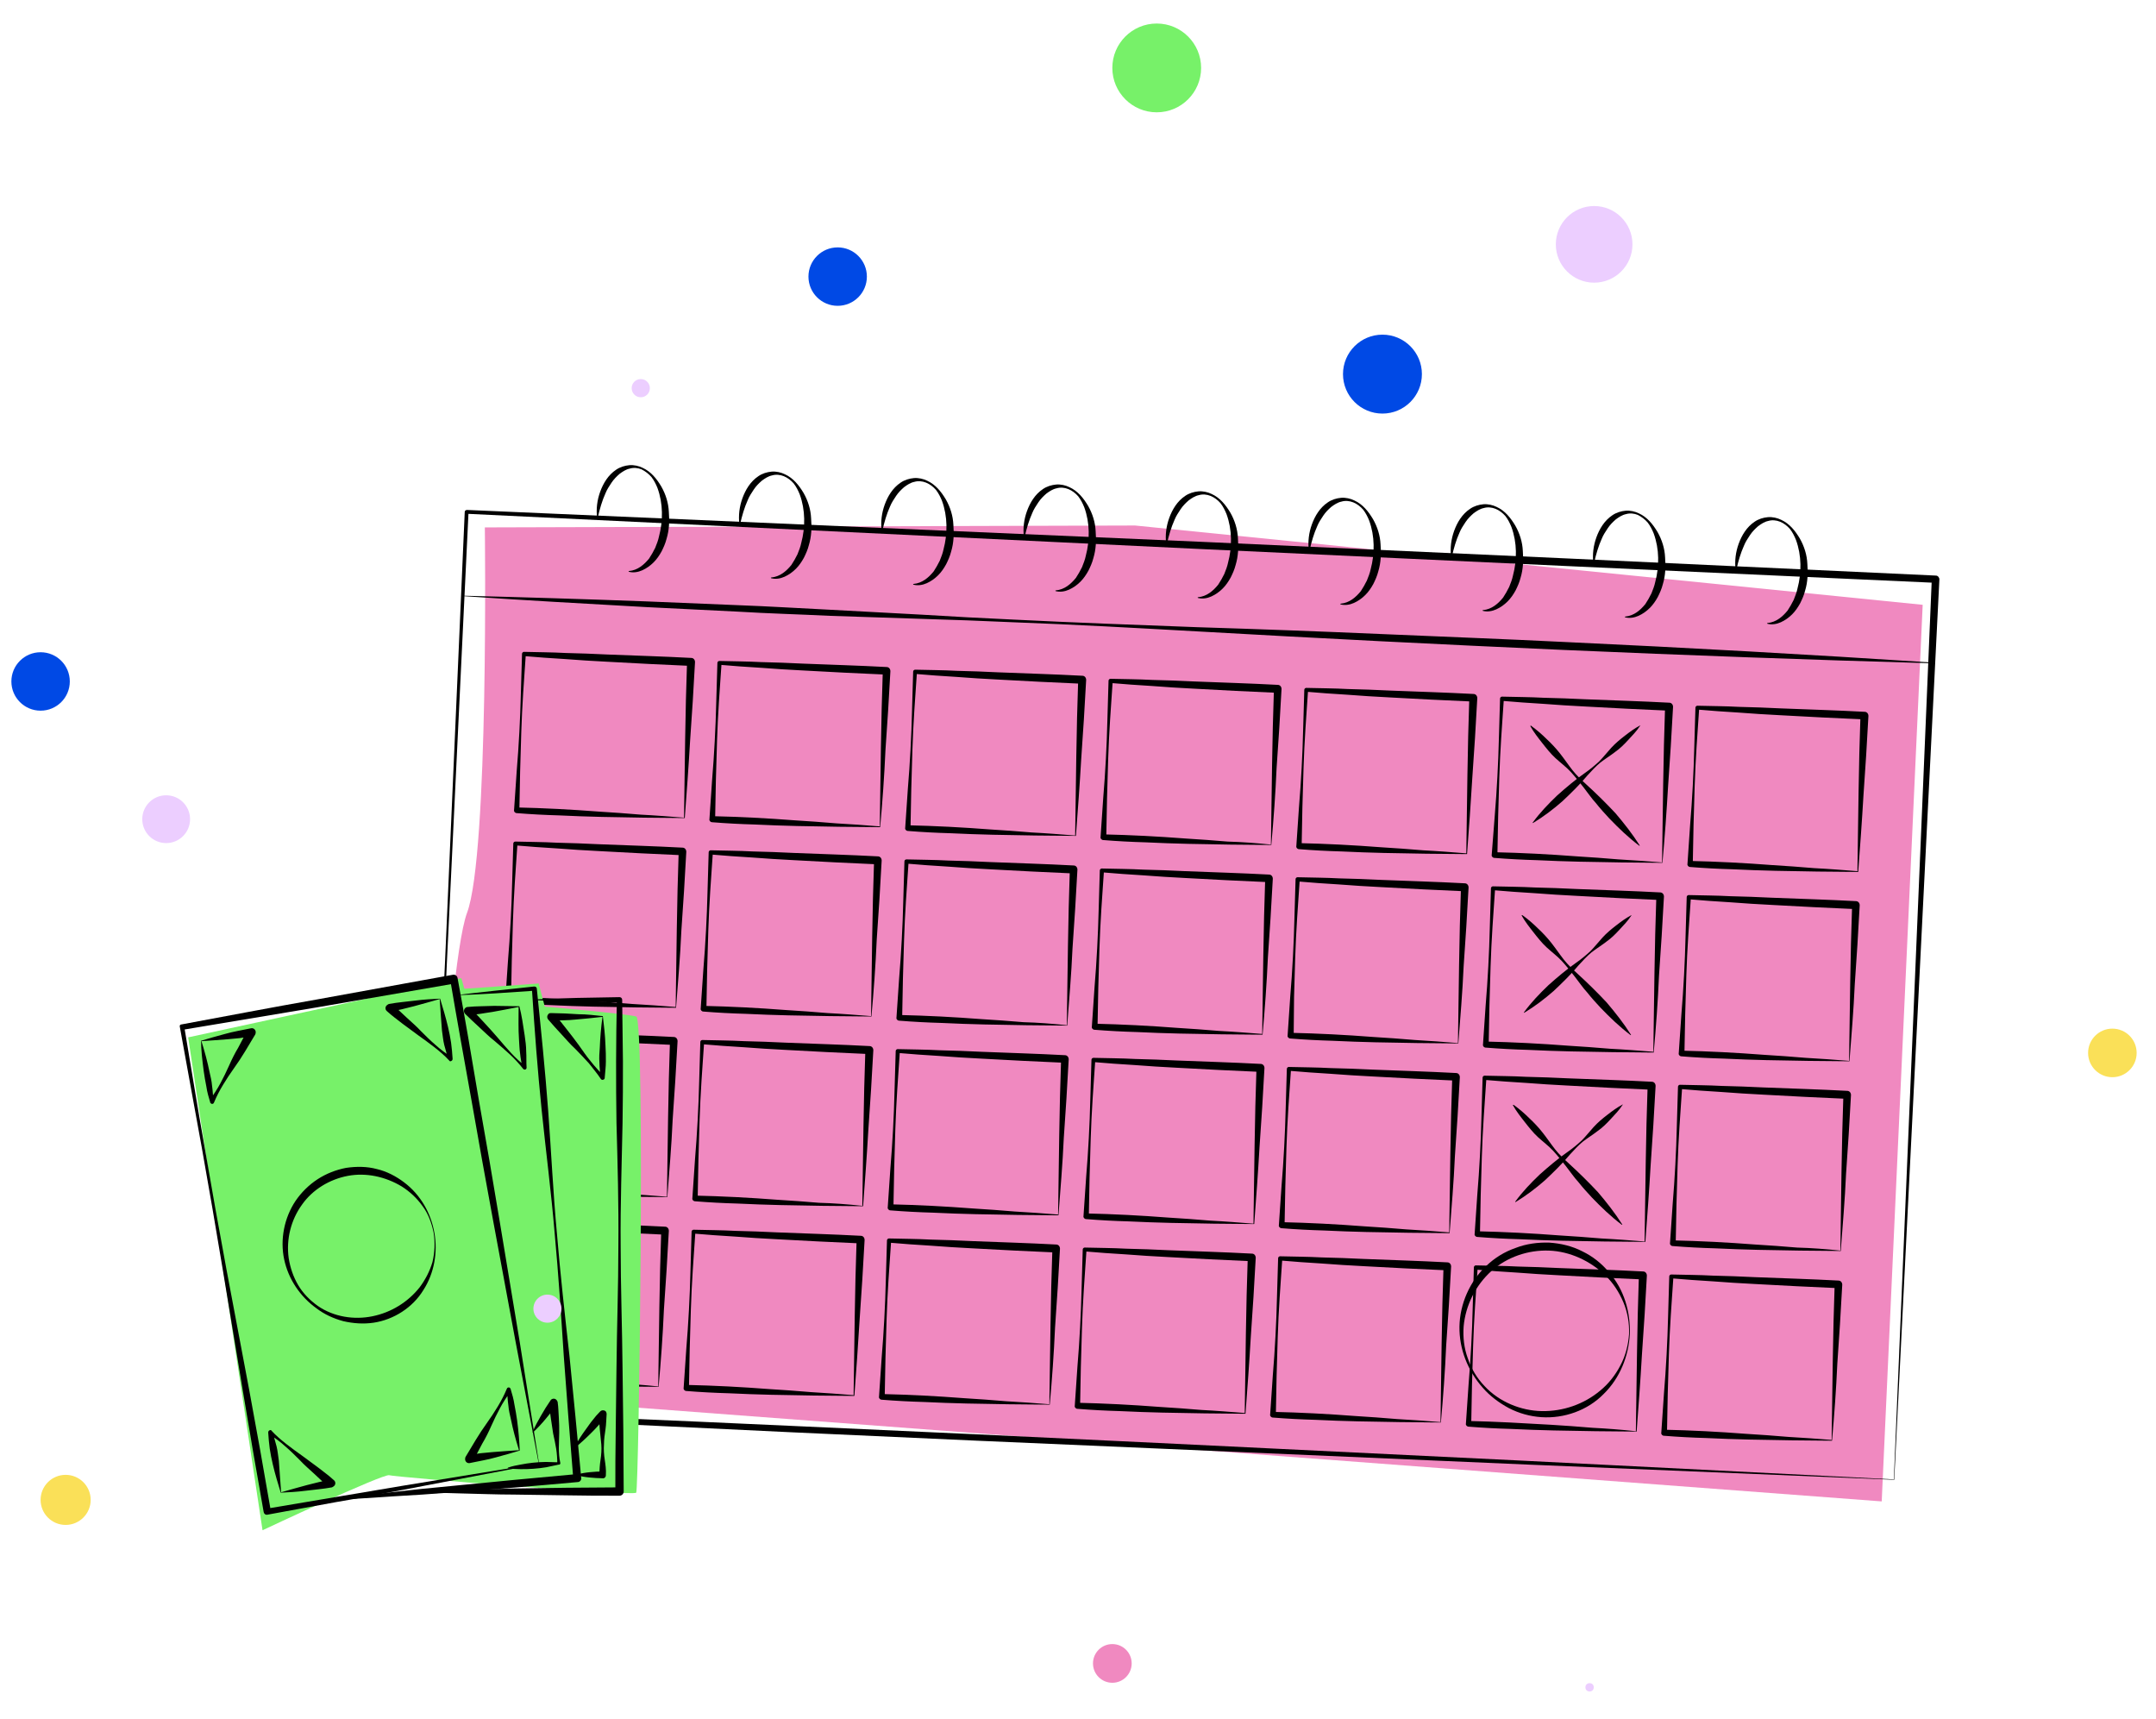 <?xml version="1.0" encoding="utf-8"?>
<!-- Generator: Adobe Illustrator 25.4.1, SVG Export Plug-In . SVG Version: 6.00 Build 0)  -->
<svg version="1.1" id="Capa_1" xmlns="http://www.w3.org/2000/svg" xmlns:xlink="http://www.w3.org/1999/xlink" x="0px" y="0px"
	 viewBox="0 0 568.3 453" style="enable-background:new 0 0 568.3 453;" xml:space="preserve">
<style type="text/css">
	.st0{fill:#F089C0;}
	.st1{fill:#77F169;}
	.st2{fill:#0049E5;}
	.st3{fill:#ECCEFF;}
	.st4{fill:#FAE058;}
</style>
<g>
	<path class="st0" d="M127.8,139c0,0,1.1,86.2-4.7,101.6c-5.7,15.4-10.8,126.2-10.8,126.2L496,395.7l10.8-236.3l-207.6-20.9
		L127.8,139z"/>
	<g>
		<path d="M499.3,390l-96.5-4l-96.8-4.2l-48.5-2.1l-48.5-2.2c-32.3-1.5-64.6-3.1-96.9-4.7c-0.3,0-0.6-0.3-0.5-0.6l0,0l2.9-59.3
			l2.8-59.3l5.2-118.7c0-0.3,0.3-0.5,0.6-0.5l193.6,8.4l96.8,4.4l96.8,4.5c0.5,0,0.9,0.5,0.9,1l0,0L499.3,390z M499.2,389.9
			l10-237.3l0.9,1l-96.8-4.4l-96.8-4.5l-193.6-9.3l0.6-0.5l-5.7,118.7l-2.7,59.3l-2.5,59.3l-0.5-0.6c32.2,1.4,64.4,2.7,96.6,4.2
			l48.3,2.2l48.3,2.3l96.8,4.7L499.2,389.9z"/>
		<path d="M122,157c16.1,0.4,32.3,0.9,48.4,1.5l24.2,1c8.1,0.3,16.1,0.8,24.2,1.2L243,162l12.1,0.7l12.1,0.6
			c16.1,0.8,32.3,1.4,48.4,2c16.1,0.5,32.3,1.1,48.4,1.8c16.1,0.7,32.3,1.3,48.4,2.1c32.3,1.5,64.5,3.3,96.7,5.4
			c0.1,0,0.1,0.1,0.1,0.1c0,0.1,0,0.1-0.1,0.1c-32.3-0.9-64.6-2.1-96.8-3.5c-16.1-0.7-32.3-1.5-48.4-2.3
			c-16.1-0.8-32.3-1.7-48.4-2.6c-16.1-0.9-32.2-1.8-48.4-2.4l-12.1-0.5l-12.1-0.4l-24.2-0.8c-8.1-0.4-16.1-0.6-24.2-1.1l-24.2-1.2
			c-16.1-0.9-32.2-1.8-48.4-2.9c-0.1,0-0.1-0.1-0.1-0.1C121.9,157,121.9,157,122,157z"/>
		<g>
			<path d="M157.4,136.5c-0.3-2.3,0-4.7,0.8-6.9c0.8-2.2,2.1-4.4,4.2-5.8c1-0.7,2.3-1.1,3.5-1.2c1.2-0.1,2.5,0.2,3.5,0.7
				c2.2,1,3.7,2.9,4.9,4.9c1.2,2.1,1.9,4.4,2,6.7c0.2,2.4,0.1,4.8-0.6,7.1c-0.3,1.2-0.8,2.3-1.3,3.3c-0.6,1.1-1.3,2.1-2.1,2.9
				c-0.9,0.9-1.9,1.6-3,2.1c-1.1,0.5-2.4,0.7-3.5,0.4c-0.1,0-0.1-0.1-0.1-0.1c0,0,0-0.1,0.1-0.1c2.3-0.2,4-1.7,5.3-3.3
				c0.6-0.9,1.1-1.8,1.6-2.8c0.4-1,0.8-2,1-3c1.1-4.1,1.1-8.7-0.4-12.8c-0.4-1-0.9-2-1.6-2.9c-0.7-0.8-1.6-1.5-2.6-2
				c-1-0.4-2.1-0.5-3.1-0.2c-1,0.2-1.9,0.8-2.7,1.4c-0.8,0.7-1.5,1.4-2.1,2.3c-0.6,0.9-1.2,1.8-1.6,2.8c-0.9,2-1.5,4.1-2,6.3
				C157.6,136.5,157.5,136.6,157.4,136.5C157.4,136.6,157.4,136.5,157.4,136.5z"/>
			<path d="M194.9,138.2c-0.3-2.3,0-4.7,0.8-6.9c0.8-2.2,2.1-4.4,4.2-5.8c1-0.7,2.3-1.1,3.5-1.2c1.2-0.1,2.5,0.2,3.5,0.7
				c2.2,1,3.7,2.9,4.9,4.9c1.2,2.1,1.9,4.4,2,6.7c0.2,2.4,0.1,4.8-0.6,7.1c-0.3,1.2-0.8,2.3-1.3,3.3c-0.6,1.1-1.3,2.1-2.1,2.9
				c-0.9,0.9-1.9,1.6-3,2.1c-1.1,0.5-2.4,0.7-3.5,0.4c-0.1,0-0.1-0.1-0.1-0.1c0,0,0-0.1,0.1-0.1c2.3-0.2,4-1.7,5.3-3.3
				c0.6-0.9,1.1-1.8,1.6-2.8c0.4-1,0.8-2,1-3c1.1-4.1,1.1-8.7-0.4-12.8c-0.4-1-0.9-2-1.6-2.9c-0.7-0.8-1.6-1.5-2.6-1.9
				c-1-0.4-2.1-0.5-3.1-0.2c-1,0.2-1.9,0.8-2.7,1.4c-0.8,0.7-1.5,1.4-2.1,2.3c-0.6,0.9-1.2,1.8-1.6,2.8c-0.9,2-1.5,4.1-2,6.3
				C195.1,138.3,195,138.3,194.9,138.2C194.9,138.3,194.9,138.2,194.9,138.2z"/>
			<path d="M232.4,139.9c-0.3-2.3,0-4.7,0.8-6.9c0.8-2.2,2.1-4.4,4.2-5.8c1-0.7,2.3-1.1,3.5-1.2c1.2-0.1,2.5,0.2,3.5,0.7
				c2.2,1,3.7,2.9,4.9,4.9c1.2,2.1,1.9,4.4,2,6.7c0.2,2.4,0.1,4.8-0.6,7.1c-0.3,1.2-0.8,2.3-1.3,3.3c-0.6,1.1-1.3,2.1-2.1,2.9
				c-0.9,0.9-1.9,1.6-3,2.1c-1.1,0.5-2.4,0.7-3.5,0.4c-0.1,0-0.1-0.1-0.1-0.1c0,0,0-0.1,0.1-0.1c2.3-0.2,4-1.7,5.3-3.3
				c0.6-0.9,1.1-1.8,1.6-2.8c0.4-1,0.8-2,1-3c1.1-4.1,1.1-8.7-0.4-12.8c-0.4-1-0.9-2-1.6-2.9c-0.7-0.8-1.6-1.5-2.6-1.9
				c-1-0.4-2.1-0.5-3.1-0.2c-1,0.2-1.9,0.8-2.7,1.4c-0.8,0.7-1.5,1.4-2.1,2.3c-0.6,0.9-1.2,1.8-1.6,2.8c-0.9,2-1.5,4.1-2,6.3
				C232.6,140,232.5,140,232.4,139.9C232.4,140,232.4,140,232.4,139.9z"/>
			<path d="M269.9,141.6c-0.3-2.3,0-4.7,0.8-6.9c0.8-2.2,2.1-4.4,4.2-5.8c1-0.7,2.3-1.1,3.5-1.2c1.2-0.1,2.5,0.2,3.5,0.7
				c2.2,1,3.7,2.9,4.9,4.9c1.2,2.1,1.9,4.4,2,6.7c0.2,2.4,0.1,4.8-0.6,7.1c-0.3,1.2-0.8,2.3-1.3,3.3c-0.6,1.1-1.3,2.1-2.1,2.9
				c-0.9,0.9-1.9,1.6-3,2.1c-1.1,0.5-2.4,0.7-3.5,0.4c-0.1,0-0.1-0.1-0.1-0.1c0,0,0-0.1,0.1-0.1c2.3-0.2,4-1.7,5.3-3.3
				c0.6-0.9,1.1-1.8,1.6-2.8c0.4-1,0.8-2,1-3c1.1-4.1,1.1-8.7-0.4-12.8c-0.4-1-0.9-2-1.6-2.9c-0.7-0.8-1.6-1.5-2.6-1.9
				c-1-0.4-2.1-0.5-3.1-0.2c-1,0.2-1.9,0.8-2.7,1.4c-0.8,0.7-1.5,1.4-2.1,2.3c-0.6,0.9-1.2,1.8-1.6,2.8c-0.9,2-1.5,4.1-2,6.3
				C270.1,141.7,270.1,141.7,269.9,141.6C270,141.7,269.9,141.7,269.9,141.6z"/>
			<path d="M307.4,143.4c-0.3-2.3,0-4.7,0.8-6.9c0.8-2.2,2.1-4.4,4.2-5.8c1-0.7,2.3-1.1,3.5-1.2c1.2-0.1,2.5,0.2,3.5,0.7
				c2.2,1,3.7,2.9,4.9,4.9c1.2,2.1,1.9,4.4,2,6.7c0.2,2.4,0.1,4.8-0.6,7.1c-0.3,1.2-0.8,2.3-1.3,3.3c-0.6,1.1-1.3,2.1-2.1,2.9
				c-0.9,0.9-1.9,1.6-3,2.1c-1.1,0.5-2.4,0.7-3.5,0.4c-0.1,0-0.1-0.1-0.1-0.1c0,0,0-0.1,0.1-0.1c2.3-0.2,4-1.7,5.3-3.3
				c0.6-0.9,1.1-1.8,1.6-2.8c0.4-1,0.8-2,1-3c1.1-4.1,1.1-8.7-0.4-12.8c-0.4-1-0.9-2-1.6-2.9c-0.7-0.8-1.6-1.5-2.6-1.9
				c-1-0.4-2.1-0.5-3.1-0.2c-1,0.2-1.9,0.8-2.7,1.4c-0.8,0.7-1.5,1.4-2.1,2.3c-0.6,0.9-1.2,1.8-1.6,2.8c-0.9,2-1.5,4.1-2,6.3
				C307.6,143.4,307.6,143.5,307.4,143.4C307.5,143.4,307.5,143.4,307.4,143.4z"/>
			<path d="M345,145.1c-0.3-2.3,0-4.7,0.8-6.9c0.8-2.2,2.1-4.4,4.2-5.8c1-0.7,2.3-1.1,3.5-1.2c1.2-0.1,2.5,0.2,3.5,0.7
				c2.2,1,3.7,2.9,4.9,4.9c1.2,2.1,1.9,4.4,2,6.7c0.2,2.4,0.1,4.8-0.6,7.1c-0.3,1.2-0.8,2.3-1.3,3.3c-0.6,1.1-1.3,2.1-2.1,2.9
				c-0.9,0.9-1.9,1.6-3,2.1c-1.1,0.5-2.4,0.7-3.5,0.4c-0.1,0-0.1-0.1-0.1-0.1c0,0,0-0.1,0.1-0.1c2.3-0.2,4-1.7,5.3-3.3
				c0.6-0.9,1.1-1.8,1.6-2.8c0.4-1,0.8-2,1-3c1.1-4.1,1.1-8.7-0.4-12.8c-0.4-1-0.9-2-1.6-2.9c-0.7-0.8-1.6-1.5-2.6-1.9
				c-1-0.4-2.1-0.5-3.1-0.2c-1,0.2-1.9,0.8-2.7,1.4c-0.8,0.7-1.5,1.4-2.1,2.3c-0.6,0.9-1.2,1.8-1.6,2.8c-0.9,2-1.5,4.1-2,6.3
				C345.2,145.1,345.1,145.2,345,145.1C345,145.1,345,145.1,345,145.1z"/>
			<path d="M382.5,146.8c-0.3-2.3,0-4.7,0.8-6.9c0.8-2.2,2.1-4.4,4.2-5.8c1-0.7,2.3-1.1,3.5-1.2c1.2-0.1,2.5,0.2,3.5,0.7
				c2.2,1,3.7,2.9,4.9,4.9c1.2,2.1,1.9,4.4,2,6.7c0.2,2.4,0.1,4.8-0.6,7.1c-0.3,1.2-0.8,2.3-1.3,3.3c-0.6,1.1-1.3,2.1-2.1,2.9
				c-0.9,0.9-1.9,1.6-3,2.1c-1.1,0.5-2.4,0.7-3.5,0.4c-0.1,0-0.1-0.1-0.1-0.1c0,0,0-0.1,0.1-0.1c2.3-0.2,4-1.7,5.3-3.3
				c0.6-0.9,1.1-1.8,1.6-2.8c0.4-1,0.8-2,1-3c1.1-4.1,1.1-8.7-0.4-12.8c-0.4-1-0.9-2-1.6-2.9c-0.7-0.8-1.6-1.5-2.6-1.9
				c-1-0.4-2.1-0.5-3.1-0.2c-1,0.2-1.9,0.8-2.7,1.4c-0.8,0.7-1.5,1.4-2.1,2.3c-0.6,0.9-1.2,1.8-1.6,2.8c-0.9,2-1.5,4.1-2,6.3
				C382.7,146.9,382.6,146.9,382.5,146.8C382.5,146.9,382.5,146.8,382.5,146.8z"/>
			<path d="M420,148.5c-0.3-2.3,0-4.7,0.8-6.9c0.8-2.2,2.1-4.4,4.2-5.8c1-0.7,2.3-1.1,3.5-1.2c1.2-0.1,2.5,0.2,3.5,0.7
				c2.2,1,3.7,2.9,4.9,4.9c1.2,2.1,1.9,4.4,2,6.7c0.2,2.4,0.1,4.8-0.6,7.1c-0.3,1.2-0.8,2.3-1.3,3.3c-0.6,1.1-1.3,2.1-2.1,2.9
				c-0.9,0.9-1.9,1.6-3,2.1c-1.1,0.5-2.4,0.7-3.5,0.4c-0.1,0-0.1-0.1-0.1-0.1c0,0,0-0.1,0.1-0.1c2.3-0.2,4-1.7,5.3-3.3
				c0.6-0.9,1.1-1.8,1.6-2.8c0.4-1,0.8-2,1-3c1.1-4.1,1.1-8.7-0.4-12.8c-0.4-1-0.9-2-1.6-2.9c-0.7-0.8-1.6-1.5-2.6-2
				c-1-0.4-2.1-0.5-3.1-0.2c-1,0.2-1.9,0.8-2.7,1.4c-0.8,0.7-1.5,1.4-2.1,2.3c-0.6,0.9-1.2,1.8-1.6,2.8c-0.9,2-1.5,4.1-2,6.3
				C420.2,148.6,420.1,148.6,420,148.5C420,148.6,420,148.5,420,148.5z"/>
			<path d="M457.5,150.2c-0.3-2.3,0-4.7,0.8-6.9c0.8-2.2,2.1-4.4,4.2-5.8c1-0.7,2.3-1.1,3.5-1.2c1.2-0.1,2.5,0.2,3.5,0.7
				c2.2,1,3.7,2.9,4.9,4.9c1.2,2.1,1.9,4.4,2,6.7c0.2,2.4,0.1,4.8-0.6,7.1c-0.3,1.2-0.8,2.3-1.3,3.3c-0.6,1.1-1.3,2.1-2.1,2.9
				c-0.9,0.9-1.9,1.6-3,2.1c-1.1,0.5-2.4,0.7-3.5,0.4c-0.1,0-0.1-0.1-0.1-0.1c0,0,0-0.1,0.1-0.1c2.3-0.2,4-1.7,5.3-3.3
				c0.6-0.9,1.1-1.8,1.6-2.8c0.4-1,0.8-2,1-3c1.1-4.1,1.1-8.7-0.4-12.8c-0.4-1-0.9-2-1.6-2.9c-0.7-0.8-1.6-1.5-2.6-1.9
				c-1-0.4-2.1-0.5-3.1-0.2c-1,0.2-1.9,0.8-2.7,1.4c-0.8,0.7-1.5,1.4-2.1,2.3c-0.6,0.9-1.2,1.8-1.6,2.8c-0.9,2-1.5,4.1-2,6.3
				C457.7,150.3,457.7,150.3,457.5,150.2C457.6,150.3,457.5,150.3,457.5,150.2z"/>
		</g>
		<g>
			<path d="M180.5,215.6c-3.6,0-7.2-0.1-10.8-0.1c-3.7-0.1-7.3-0.1-11.1-0.2c-3.7-0.1-7.4-0.2-11.2-0.4c-3.7-0.1-7.5-0.3-11.2-0.6
				l0,0c-0.4,0-0.8-0.4-0.7-0.8l0,0l0.7-10.3c0.3-3.4,0.5-6.8,0.7-10.3c0.2-3.4,0.3-6.8,0.4-10.3c0.1-3.4,0.2-6.9,0.3-10.3
				c0-0.3,0.3-0.5,0.5-0.5l0,0c3.7,0.1,7.4,0.1,11,0.3c3.7,0.1,7.4,0.2,11,0.4c7.4,0.3,14.7,0.5,22.1,0.9l0,0c0.6,0,1,0.5,1,1.1v0
				c-0.2,3.5-0.4,7-0.6,10.4l-0.7,10.4C181.5,202.2,181,209,180.5,215.6z M180.3,215.5l0.3-20.8l0.2-10.2c0.1-3.4,0.2-6.7,0.3-10.1
				l1,1.1c-7.4-0.3-14.7-0.7-22.1-1.1c-3.7-0.2-7.4-0.4-11-0.7c-3.7-0.2-7.4-0.5-11-0.8l0.6-0.5c-0.2,3.4-0.5,6.8-0.7,10.3
				c-0.2,3.4-0.4,6.8-0.5,10.3c-0.1,3.4-0.2,6.9-0.3,10.3l-0.2,10.3l-0.8-0.8c3.6,0.1,7.3,0.2,10.9,0.4c3.6,0.2,7.2,0.4,10.9,0.7
				c3.6,0.2,7.3,0.5,11,0.8C172.8,214.9,176.5,215.2,180.3,215.5z"/>
			<path d="M232,218c-3.6,0-7.2-0.1-10.8-0.1c-3.7-0.1-7.3-0.1-11.1-0.2c-3.7-0.1-7.4-0.2-11.2-0.4c-3.7-0.1-7.5-0.3-11.2-0.6l0,0
				c-0.4,0-0.8-0.4-0.7-0.8l0,0l0.7-10.3c0.3-3.4,0.5-6.8,0.7-10.3c0.2-3.4,0.3-6.8,0.4-10.3c0.1-3.4,0.2-6.9,0.3-10.3
				c0-0.3,0.3-0.5,0.5-0.5l0,0c3.7,0.1,7.4,0.1,11,0.3c3.7,0.1,7.4,0.2,11,0.4c7.4,0.3,14.7,0.5,22.1,0.9l0,0c0.6,0,1,0.5,1,1.1l0,0
				c-0.2,3.5-0.4,7-0.6,10.4l-0.7,10.4C233.1,204.6,232.6,211.4,232,218z M231.9,217.8l0.3-20.8l0.2-10.2c0.1-3.4,0.2-6.7,0.3-10.1
				l1,1.1c-7.4-0.3-14.7-0.7-22.1-1.1c-3.7-0.2-7.4-0.4-11-0.7c-3.7-0.2-7.4-0.5-11-0.8l0.6-0.5c-0.2,3.4-0.5,6.8-0.7,10.3
				c-0.2,3.4-0.4,6.8-0.5,10.3c-0.1,3.4-0.2,6.9-0.3,10.3l-0.2,10.3l-0.8-0.8c3.6,0.1,7.3,0.2,10.9,0.4c3.6,0.2,7.2,0.4,10.9,0.7
				c3.6,0.2,7.3,0.5,11,0.8C224.3,217.2,228.1,217.5,231.9,217.8z"/>
			<path d="M283.6,220.3c-3.6,0-7.2-0.1-10.8-0.1c-3.7-0.1-7.3-0.1-11.1-0.2c-3.7-0.1-7.4-0.2-11.2-0.4c-3.7-0.1-7.5-0.3-11.2-0.6
				l0,0c-0.4,0-0.8-0.4-0.7-0.8l0,0l0.7-10.3c0.3-3.4,0.5-6.8,0.7-10.3c0.2-3.4,0.3-6.8,0.4-10.3c0.1-3.4,0.2-6.9,0.3-10.3
				c0-0.3,0.3-0.5,0.5-0.5l0,0c3.7,0.1,7.4,0.1,11,0.3c3.7,0.1,7.4,0.2,11,0.4c7.4,0.3,14.7,0.5,22.1,0.9l0,0c0.6,0,1,0.5,1,1.1l0,0
				c-0.2,3.5-0.4,7-0.6,10.4l-0.7,10.4C284.6,206.9,284.1,213.7,283.6,220.3z M283.4,220.2l0.3-20.8l0.2-10.2
				c0.1-3.4,0.2-6.7,0.3-10.1l1,1.1c-7.4-0.3-14.7-0.7-22.1-1.1c-3.7-0.2-7.4-0.4-11-0.7c-3.7-0.2-7.4-0.5-11-0.8l0.6-0.5
				c-0.2,3.4-0.5,6.8-0.7,10.3c-0.2,3.4-0.4,6.8-0.5,10.3c-0.1,3.4-0.2,6.9-0.3,10.3l-0.2,10.3l-0.8-0.8c3.6,0.1,7.3,0.2,10.9,0.4
				c3.6,0.2,7.2,0.4,10.9,0.7c3.6,0.2,7.3,0.5,11,0.8C275.9,219.6,279.6,219.9,283.4,220.2z"/>
			<path d="M335.1,222.7c-3.6,0-7.2-0.1-10.8-0.1c-3.7-0.1-7.3-0.1-11.1-0.2c-3.7-0.1-7.4-0.2-11.2-0.4c-3.7-0.1-7.5-0.3-11.2-0.6
				l0,0c-0.4,0-0.8-0.4-0.7-0.8l0,0l0.7-10.3c0.3-3.4,0.5-6.8,0.7-10.3c0.2-3.4,0.3-6.8,0.4-10.3c0.1-3.4,0.2-6.9,0.3-10.3
				c0-0.3,0.3-0.5,0.5-0.5l0,0c3.7,0.1,7.4,0.1,11,0.3c3.7,0.1,7.4,0.2,11,0.4c7.4,0.3,14.7,0.5,22.1,0.9l0,0c0.6,0,1,0.5,1,1.1l0,0
				c-0.2,3.5-0.4,7-0.6,10.4l-0.7,10.4C336.2,209.3,335.7,216.1,335.1,222.7z M335,222.6l0.3-20.8l0.2-10.2
				c0.1-3.4,0.2-6.7,0.3-10.1l1,1.1c-7.4-0.3-14.7-0.7-22.1-1.1c-3.7-0.2-7.4-0.4-11-0.7c-3.7-0.2-7.4-0.5-11-0.8l0.6-0.5
				c-0.2,3.4-0.5,6.8-0.7,10.3c-0.2,3.4-0.4,6.8-0.5,10.3c-0.1,3.4-0.2,6.9-0.3,10.3l-0.2,10.3l-0.8-0.8c3.6,0.1,7.3,0.2,10.9,0.4
				c3.6,0.2,7.2,0.4,10.9,0.7c3.6,0.2,7.3,0.5,11,0.8C327.4,221.9,331.2,222.2,335,222.6z"/>
			<path d="M386.7,225.1c-3.6,0-7.2-0.1-10.8-0.1c-3.7-0.1-7.3-0.1-11.1-0.2c-3.7-0.1-7.4-0.2-11.2-0.4c-3.7-0.1-7.5-0.3-11.2-0.6
				l0,0c-0.4,0-0.8-0.4-0.7-0.8l0,0l0.7-10.3c0.3-3.4,0.5-6.8,0.7-10.3c0.2-3.4,0.3-6.8,0.4-10.3c0.1-3.4,0.2-6.9,0.3-10.3
				c0-0.3,0.3-0.5,0.5-0.5l0,0c3.7,0.1,7.4,0.1,11,0.3c3.7,0.1,7.4,0.2,11,0.4c7.4,0.3,14.7,0.5,22.1,0.9l0,0c0.6,0,1,0.5,1,1.1l0,0
				c-0.2,3.5-0.4,7-0.6,10.4l-0.7,10.4C387.7,211.6,387.2,218.4,386.7,225.1z M386.5,224.9l0.3-20.8l0.2-10.2
				c0.1-3.4,0.2-6.7,0.3-10.1l1,1.1c-7.4-0.3-14.7-0.7-22.1-1.1c-3.7-0.2-7.4-0.4-11-0.7c-3.7-0.2-7.4-0.5-11-0.8l0.6-0.5
				c-0.2,3.4-0.5,6.8-0.7,10.3c-0.2,3.4-0.4,6.8-0.5,10.3c-0.1,3.4-0.2,6.9-0.3,10.3l-0.2,10.3l-0.8-0.8c3.6,0.1,7.3,0.2,10.9,0.4
				c3.6,0.2,7.2,0.4,10.9,0.7c3.6,0.2,7.3,0.5,11,0.8C379,224.3,382.7,224.6,386.5,224.9z"/>
			<path d="M438.2,227.4c-3.6,0-7.2-0.1-10.8-0.1c-3.7-0.1-7.3-0.1-11.1-0.2c-3.7-0.1-7.4-0.2-11.2-0.4c-3.7-0.1-7.5-0.3-11.2-0.6
				l0,0c-0.4,0-0.8-0.4-0.7-0.8l0,0L394,215c0.3-3.4,0.5-6.8,0.7-10.3c0.2-3.4,0.3-6.8,0.4-10.3c0.1-3.4,0.2-6.9,0.3-10.3
				c0-0.3,0.3-0.5,0.5-0.5l0,0c3.7,0.1,7.4,0.1,11,0.3c3.7,0.1,7.4,0.2,11,0.4c7.4,0.3,14.7,0.5,22.1,0.9l0,0c0.6,0,1,0.5,1,1.1l0,0
				c-0.2,3.5-0.4,7-0.6,10.4l-0.7,10.4C439.3,214,438.8,220.8,438.2,227.4z M438.1,227.3l0.3-20.8l0.2-10.2
				c0.1-3.4,0.2-6.7,0.3-10.1l1,1.1c-7.4-0.3-14.7-0.7-22.1-1.1c-3.7-0.2-7.4-0.4-11-0.7c-3.7-0.2-7.4-0.5-11-0.8l0.6-0.5
				c-0.2,3.4-0.5,6.8-0.7,10.3c-0.2,3.4-0.4,6.8-0.5,10.3c-0.1,3.4-0.2,6.9-0.3,10.3l-0.2,10.3l-0.8-0.8c3.6,0.1,7.3,0.2,10.9,0.4
				c3.6,0.2,7.2,0.4,10.9,0.7c3.6,0.2,7.3,0.5,11,0.8C430.5,226.7,434.3,227,438.1,227.3z"/>
			<path d="M489.8,229.8c-3.6,0-7.2-0.1-10.8-0.1c-3.7-0.1-7.3-0.1-11.1-0.2c-3.7-0.1-7.4-0.2-11.2-0.4c-3.7-0.1-7.5-0.3-11.2-0.6
				l0,0c-0.4,0-0.8-0.4-0.7-0.8l0,0l0.7-10.3c0.3-3.4,0.5-6.8,0.7-10.3c0.2-3.4,0.3-6.8,0.4-10.3c0.1-3.4,0.2-6.9,0.3-10.3
				c0-0.3,0.3-0.5,0.5-0.5l0,0c3.7,0.1,7.4,0.1,11,0.3c3.7,0.1,7.4,0.2,11,0.4c7.4,0.3,14.7,0.5,22.1,0.9l0,0c0.6,0,1,0.5,1,1.1l0,0
				c-0.2,3.5-0.4,7-0.6,10.4l-0.7,10.4C490.8,216.4,490.3,223.2,489.8,229.8z M489.6,229.6l0.3-20.8l0.2-10.2
				c0.1-3.4,0.2-6.7,0.3-10.1l1,1.1c-7.4-0.3-14.7-0.7-22.1-1.1c-3.7-0.2-7.4-0.4-11-0.7c-3.7-0.2-7.4-0.5-11-0.8l0.6-0.5
				c-0.2,3.4-0.5,6.8-0.7,10.3c-0.2,3.4-0.4,6.8-0.5,10.3c-0.1,3.4-0.2,6.9-0.3,10.3l-0.2,10.3l-0.8-0.8c3.6,0.1,7.3,0.2,10.9,0.4
				c3.6,0.2,7.2,0.4,10.9,0.7c3.6,0.2,7.3,0.5,11,0.8C482.1,229,485.8,229.3,489.6,229.6z"/>
			<path d="M178.2,265.6c-3.6,0-7.2-0.1-10.8-0.1c-3.7-0.1-7.3-0.1-11.1-0.2c-3.7-0.1-7.4-0.2-11.2-0.4c-3.7-0.1-7.5-0.3-11.2-0.6
				l0,0c-0.4,0-0.8-0.4-0.7-0.8l0,0l0.7-10.3c0.3-3.4,0.5-6.8,0.7-10.3c0.2-3.4,0.3-6.8,0.4-10.3c0.1-3.4,0.2-6.9,0.3-10.3
				c0-0.3,0.3-0.5,0.5-0.5l0,0c3.7,0.1,7.4,0.1,11,0.3c3.7,0.1,7.4,0.2,11,0.4c7.4,0.3,14.7,0.5,22.1,0.9l0,0c0.6,0,1,0.5,1,1.1l0,0
				c-0.2,3.5-0.4,7-0.6,10.4l-0.7,10.4C179.3,252.2,178.7,259,178.2,265.6z M178.1,265.4l0.3-20.8l0.2-10.2
				c0.1-3.4,0.2-6.7,0.3-10.1l1,1.1c-7.4-0.3-14.7-0.7-22.1-1.1c-3.7-0.2-7.4-0.4-11-0.7c-3.7-0.2-7.4-0.5-11-0.8l0.6-0.5
				c-0.2,3.4-0.5,6.8-0.7,10.3c-0.2,3.4-0.4,6.8-0.5,10.3c-0.1,3.4-0.2,6.9-0.3,10.3l-0.2,10.3l-0.8-0.8c3.6,0.1,7.3,0.2,10.9,0.4
				c3.6,0.2,7.2,0.4,10.9,0.7c3.6,0.2,7.3,0.5,11,0.8C170.5,264.8,174.3,265.1,178.1,265.4z"/>
			<path d="M229.7,267.9c-3.6,0-7.2-0.1-10.8-0.1c-3.7-0.1-7.3-0.1-11.1-0.2c-3.7-0.1-7.4-0.2-11.2-0.4c-3.7-0.1-7.5-0.3-11.2-0.6
				l0,0c-0.4,0-0.8-0.4-0.7-0.8l0,0l0.7-10.3c0.3-3.4,0.5-6.8,0.7-10.3c0.2-3.4,0.3-6.8,0.4-10.3c0.1-3.4,0.2-6.9,0.3-10.3
				c0-0.3,0.3-0.5,0.5-0.5l0,0c3.7,0.1,7.4,0.1,11,0.3c3.7,0.1,7.4,0.2,11,0.4c7.4,0.3,14.7,0.5,22.1,0.9l0,0c0.6,0,1,0.5,1,1.1l0,0
				c-0.2,3.5-0.4,7-0.6,10.4l-0.7,10.4C230.8,254.5,230.3,261.3,229.7,267.9z M229.6,267.8l0.3-20.8l0.2-10.2
				c0.1-3.4,0.2-6.7,0.3-10.1l1,1.1c-7.4-0.3-14.7-0.7-22.1-1.1c-3.7-0.2-7.4-0.4-11-0.7c-3.7-0.2-7.4-0.5-11-0.8l0.6-0.5
				c-0.2,3.4-0.5,6.8-0.7,10.3c-0.2,3.4-0.4,6.8-0.5,10.3c-0.1,3.4-0.2,6.9-0.3,10.3l-0.2,10.3l-0.8-0.8c3.6,0.1,7.3,0.2,10.9,0.4
				c3.6,0.2,7.2,0.4,10.9,0.7c3.6,0.2,7.3,0.5,11,0.8C222.1,267.2,225.8,267.5,229.6,267.8z"/>
			<path d="M281.3,270.3c-3.6,0-7.2-0.1-10.8-0.1c-3.7-0.1-7.3-0.1-11.1-0.2c-3.7-0.1-7.4-0.2-11.2-0.4c-3.7-0.1-7.5-0.3-11.2-0.6
				l0,0c-0.4,0-0.8-0.4-0.7-0.8l0,0l0.7-10.3c0.3-3.4,0.5-6.8,0.7-10.3c0.2-3.4,0.3-6.8,0.4-10.3c0.1-3.4,0.2-6.9,0.3-10.3
				c0-0.3,0.3-0.5,0.5-0.5l0,0c3.7,0.1,7.4,0.1,11,0.3c3.7,0.1,7.4,0.2,11,0.4c7.4,0.3,14.7,0.5,22.1,0.9l0,0c0.6,0,1,0.5,1,1.1l0,0
				c-0.2,3.5-0.4,7-0.6,10.4l-0.7,10.4C282.4,256.9,281.8,263.7,281.3,270.3z M281.2,270.2l0.3-20.8l0.2-10.2
				c0.1-3.4,0.2-6.7,0.3-10.1l1,1.1c-7.4-0.3-14.7-0.7-22.1-1.1c-3.7-0.2-7.4-0.4-11-0.7c-3.7-0.2-7.4-0.5-11-0.8l0.6-0.5
				c-0.2,3.4-0.5,6.8-0.7,10.3c-0.2,3.4-0.4,6.8-0.5,10.3c-0.1,3.4-0.2,6.9-0.3,10.3l-0.2,10.3l-0.8-0.8c3.6,0.1,7.3,0.2,10.9,0.4
				c3.6,0.2,7.2,0.4,10.9,0.7c3.6,0.2,7.3,0.5,11,0.8C273.6,269.5,277.4,269.8,281.2,270.2z"/>
			<path d="M332.8,272.7c-3.6,0-7.2-0.1-10.8-0.1c-3.7-0.1-7.3-0.1-11.1-0.2c-3.7-0.1-7.4-0.2-11.2-0.4c-3.7-0.1-7.5-0.3-11.2-0.6
				l0,0c-0.4,0-0.8-0.4-0.7-0.8l0,0l0.7-10.3c0.3-3.4,0.5-6.8,0.7-10.3c0.2-3.4,0.3-6.8,0.4-10.3c0.1-3.4,0.2-6.9,0.3-10.3
				c0-0.3,0.3-0.5,0.5-0.5l0,0c3.7,0.1,7.4,0.1,11,0.3c3.7,0.1,7.4,0.2,11,0.4c7.4,0.3,14.7,0.5,22.1,0.9l0,0c0.6,0,1,0.5,1,1.1l0,0
				c-0.2,3.5-0.4,7-0.6,10.4l-0.7,10.4C333.9,259.2,333.4,266,332.8,272.7z M332.7,272.5l0.3-20.8l0.2-10.2
				c0.1-3.4,0.2-6.7,0.3-10.1l1,1.1c-7.4-0.3-14.7-0.7-22.1-1.1c-3.7-0.2-7.4-0.4-11-0.7c-3.7-0.2-7.4-0.5-11-0.8l0.6-0.5
				c-0.2,3.4-0.5,6.8-0.7,10.3c-0.2,3.4-0.4,6.8-0.5,10.3c-0.1,3.4-0.2,6.9-0.3,10.3l-0.2,10.3l-0.8-0.8c3.6,0.1,7.3,0.2,10.9,0.4
				c3.6,0.2,7.2,0.4,10.9,0.7c3.6,0.2,7.3,0.5,11,0.8C325.2,271.9,328.9,272.2,332.7,272.5z"/>
			<path d="M384.4,275c-3.6,0-7.2-0.1-10.8-0.1c-3.7-0.1-7.3-0.1-11.1-0.2c-3.7-0.1-7.4-0.2-11.2-0.4c-3.7-0.1-7.5-0.3-11.2-0.6l0,0
				c-0.4,0-0.8-0.4-0.7-0.8l0,0l0.7-10.3c0.3-3.4,0.5-6.8,0.7-10.3c0.2-3.4,0.3-6.8,0.4-10.3c0.1-3.4,0.2-6.9,0.3-10.3
				c0-0.3,0.3-0.5,0.5-0.5l0,0c3.7,0.1,7.4,0.1,11,0.3c3.7,0.1,7.4,0.2,11,0.4c7.4,0.3,14.7,0.5,22.1,0.9l0,0c0.6,0,1,0.5,1,1.1v0
				c-0.2,3.5-0.4,7-0.6,10.4l-0.7,10.4C385.5,261.6,384.9,268.4,384.4,275z M384.3,274.9l0.3-20.8l0.2-10.2
				c0.1-3.4,0.2-6.7,0.3-10.1l1,1.1c-7.4-0.3-14.7-0.7-22.1-1.1c-3.7-0.2-7.4-0.4-11-0.7c-3.7-0.2-7.4-0.5-11-0.8l0.6-0.5
				c-0.2,3.4-0.5,6.8-0.7,10.3c-0.2,3.4-0.4,6.8-0.5,10.3c-0.1,3.4-0.2,6.9-0.3,10.3L341,273l-0.8-0.8c3.6,0.1,7.3,0.2,10.9,0.4
				c3.6,0.2,7.2,0.4,10.9,0.7c3.6,0.2,7.3,0.5,11,0.8C376.7,274.3,380.5,274.6,384.3,274.9z"/>
			<path d="M435.9,277.4c-3.6,0-7.2-0.1-10.8-0.1c-3.7-0.1-7.3-0.1-11.1-0.2c-3.7-0.1-7.4-0.2-11.2-0.4c-3.7-0.1-7.5-0.3-11.2-0.6
				l0,0c-0.4,0-0.8-0.4-0.7-0.8l0,0l0.7-10.3c0.3-3.4,0.5-6.8,0.7-10.3c0.2-3.4,0.3-6.8,0.4-10.3c0.1-3.4,0.2-6.9,0.3-10.3
				c0-0.3,0.3-0.5,0.5-0.5l0,0c3.7,0.1,7.4,0.1,11,0.3c3.7,0.1,7.4,0.2,11,0.4c7.4,0.3,14.7,0.5,22.1,0.9l0,0c0.6,0,1,0.5,1,1.1l0,0
				c-0.2,3.5-0.4,7-0.6,10.4l-0.7,10.4C437,264,436.5,270.8,435.9,277.4z M435.8,277.2l0.3-20.8l0.2-10.2c0.1-3.4,0.2-6.7,0.3-10.1
				l1,1.1c-7.4-0.3-14.7-0.7-22.1-1.1c-3.7-0.2-7.4-0.4-11-0.7c-3.7-0.2-7.4-0.5-11-0.8l0.6-0.5c-0.2,3.4-0.5,6.8-0.7,10.3
				c-0.2,3.4-0.4,6.8-0.5,10.3c-0.1,3.4-0.2,6.9-0.3,10.3l-0.2,10.3l-0.8-0.8c3.6,0.1,7.3,0.2,10.9,0.4c3.6,0.2,7.2,0.4,10.9,0.7
				c3.6,0.2,7.3,0.5,11,0.8C428.3,276.6,432,276.9,435.8,277.2z"/>
			<path d="M487.5,279.7c-3.6,0-7.2-0.1-10.8-0.1c-3.7-0.1-7.3-0.1-11.1-0.2c-3.7-0.1-7.4-0.2-11.2-0.4c-3.7-0.1-7.5-0.3-11.2-0.6
				l0,0c-0.4,0-0.8-0.4-0.7-0.8l0,0l0.7-10.3c0.3-3.4,0.5-6.8,0.7-10.3c0.2-3.4,0.3-6.8,0.4-10.3c0.1-3.4,0.2-6.9,0.3-10.3
				c0-0.3,0.3-0.5,0.5-0.5l0,0c3.7,0.1,7.4,0.1,11,0.3c3.7,0.1,7.4,0.2,11,0.4c7.4,0.3,14.7,0.5,22.1,0.9l0,0c0.6,0,1,0.5,1,1.1l0,0
				c-0.2,3.5-0.4,7-0.6,10.4l-0.7,10.4C488.6,266.3,488,273.1,487.5,279.7z M487.4,279.6l0.3-20.8l0.2-10.2
				c0.1-3.4,0.2-6.7,0.3-10.1l1,1.1c-7.4-0.3-14.7-0.7-22.1-1.1c-3.7-0.2-7.4-0.4-11-0.7c-3.7-0.2-7.4-0.5-11-0.8l0.6-0.5
				c-0.2,3.4-0.5,6.8-0.7,10.3c-0.2,3.4-0.4,6.8-0.5,10.3c-0.1,3.4-0.2,6.9-0.3,10.3l-0.2,10.3l-0.8-0.8c3.6,0.1,7.3,0.2,10.9,0.4
				c3.6,0.2,7.2,0.4,10.9,0.7c3.6,0.2,7.3,0.5,11,0.8C479.8,279,483.6,279.3,487.4,279.6z"/>
			<path d="M175.9,315.5c-3.6,0-7.2-0.1-10.8-0.1c-3.7-0.1-7.3-0.1-11.1-0.2c-3.7-0.1-7.4-0.2-11.2-0.4c-3.7-0.1-7.5-0.3-11.2-0.6
				l0,0c-0.4,0-0.8-0.4-0.7-0.8l0,0l0.7-10.3c0.3-3.4,0.5-6.8,0.7-10.3c0.2-3.4,0.3-6.8,0.4-10.3c0.1-3.4,0.2-6.9,0.3-10.3
				c0-0.3,0.3-0.5,0.5-0.5l0,0c3.7,0.1,7.4,0.1,11,0.3c3.7,0.1,7.4,0.2,11,0.4c7.4,0.3,14.7,0.5,22.1,0.9l0,0c0.6,0,1,0.5,1,1.1l0,0
				c-0.2,3.5-0.4,7-0.6,10.4l-0.7,10.4C177,302.1,176.4,308.9,175.9,315.5z M175.8,315.4l0.3-20.8l0.2-10.2
				c0.1-3.4,0.2-6.7,0.3-10.1l1,1.1c-7.4-0.3-14.7-0.7-22.1-1.1c-3.7-0.2-7.4-0.4-11-0.7c-3.7-0.2-7.4-0.5-11-0.8l0.6-0.5
				c-0.2,3.4-0.5,6.8-0.7,10.3c-0.2,3.4-0.4,6.8-0.5,10.3c-0.1,3.4-0.2,6.9-0.3,10.3l-0.2,10.3l-0.8-0.8c3.6,0.1,7.3,0.2,10.9,0.4
				c3.6,0.2,7.2,0.4,10.9,0.7c3.6,0.2,7.3,0.5,11,0.8C168.2,314.8,172,315.1,175.8,315.4z"/>
			<path d="M227.5,317.9c-3.6,0-7.2-0.1-10.8-0.1c-3.7-0.1-7.3-0.1-11.1-0.2c-3.7-0.1-7.4-0.2-11.2-0.4c-3.7-0.1-7.5-0.3-11.2-0.6
				l0,0c-0.4,0-0.8-0.4-0.7-0.8l0,0l0.7-10.3c0.3-3.4,0.5-6.8,0.7-10.3c0.2-3.4,0.3-6.8,0.4-10.3c0.1-3.4,0.2-6.9,0.3-10.3
				c0-0.3,0.3-0.5,0.5-0.5l0,0c3.7,0.1,7.4,0.1,11,0.3c3.7,0.1,7.4,0.2,11,0.4c7.4,0.3,14.7,0.5,22.1,0.9l0,0c0.6,0,1,0.5,1,1.1l0,0
				c-0.2,3.5-0.4,7-0.6,10.4l-0.7,10.4C228.5,304.5,228,311.3,227.5,317.9z M227.3,317.8l0.3-20.8l0.2-10.2
				c0.1-3.4,0.2-6.7,0.3-10.1l1,1.1c-7.4-0.3-14.7-0.7-22.1-1.1c-3.7-0.2-7.4-0.4-11-0.7c-3.7-0.2-7.4-0.5-11-0.8l0.6-0.5
				c-0.2,3.4-0.5,6.8-0.7,10.3c-0.2,3.4-0.4,6.8-0.5,10.3c-0.1,3.4-0.2,6.9-0.3,10.3l-0.2,10.3l-0.8-0.8c3.6,0.1,7.3,0.2,10.9,0.4
				c3.6,0.2,7.2,0.4,10.9,0.7c3.6,0.2,7.3,0.5,11,0.8C219.8,317.1,223.5,317.4,227.3,317.8z"/>
			<path d="M279,320.3c-3.6,0-7.2-0.1-10.8-0.1c-3.7-0.1-7.3-0.1-11.1-0.2c-3.7-0.1-7.4-0.2-11.2-0.4c-3.7-0.1-7.5-0.3-11.2-0.6l0,0
				c-0.4,0-0.8-0.4-0.7-0.8l0,0l0.7-10.3c0.3-3.4,0.5-6.8,0.7-10.3c0.2-3.4,0.3-6.8,0.4-10.3c0.1-3.4,0.2-6.9,0.3-10.3
				c0-0.3,0.3-0.5,0.5-0.5l0,0c3.7,0.1,7.4,0.1,11,0.3c3.7,0.1,7.4,0.2,11,0.4c7.4,0.3,14.7,0.5,22.1,0.9l0,0c0.6,0,1,0.5,1,1.1v0
				c-0.2,3.5-0.4,7-0.6,10.4l-0.7,10.4C280.1,306.8,279.5,313.6,279,320.3z M278.9,320.1l0.3-20.8l0.2-10.2
				c0.1-3.4,0.2-6.7,0.3-10.1l1,1.1c-7.4-0.3-14.7-0.7-22.1-1.1c-3.7-0.2-7.4-0.4-11-0.7c-3.7-0.2-7.4-0.5-11-0.8l0.6-0.5
				c-0.2,3.4-0.5,6.8-0.7,10.3c-0.2,3.4-0.4,6.8-0.5,10.3c-0.1,3.4-0.2,6.9-0.3,10.3l-0.2,10.3l-0.8-0.8c3.6,0.1,7.3,0.2,10.9,0.4
				c3.6,0.2,7.2,0.4,10.9,0.7c3.6,0.2,7.3,0.5,11,0.8C271.3,319.5,275.1,319.8,278.9,320.1z"/>
			<path d="M330.6,322.6c-3.6,0-7.2-0.1-10.8-0.1c-3.7-0.1-7.3-0.1-11.1-0.2c-3.7-0.1-7.4-0.2-11.2-0.4c-3.7-0.1-7.5-0.3-11.2-0.6
				l0,0c-0.4,0-0.8-0.4-0.7-0.8l0,0l0.7-10.3c0.3-3.4,0.5-6.8,0.7-10.3c0.2-3.4,0.3-6.8,0.4-10.3c0.1-3.4,0.2-6.9,0.3-10.3
				c0-0.3,0.3-0.5,0.5-0.5l0,0c3.7,0.1,7.4,0.1,11,0.3c3.7,0.1,7.4,0.2,11,0.4c7.4,0.3,14.7,0.5,22.1,0.9l0,0c0.6,0,1,0.5,1,1.1l0,0
				c-0.2,3.5-0.4,7-0.6,10.4l-0.7,10.4C331.6,309.2,331.1,316,330.6,322.6z M330.4,322.5l0.3-20.8l0.2-10.2
				c0.1-3.4,0.2-6.7,0.3-10.1l1,1.1c-7.4-0.3-14.7-0.7-22.1-1.1c-3.7-0.2-7.4-0.4-11-0.7c-3.7-0.2-7.4-0.5-11-0.8l0.6-0.5
				c-0.2,3.4-0.5,6.8-0.7,10.3c-0.2,3.4-0.4,6.8-0.5,10.3c-0.1,3.4-0.2,6.9-0.3,10.3l-0.2,10.3l-0.8-0.8c3.6,0.1,7.3,0.2,10.9,0.4
				c3.6,0.2,7.2,0.4,10.9,0.7c3.6,0.2,7.3,0.5,11,0.8C322.9,321.9,326.6,322.2,330.4,322.5z"/>
			<path d="M382.1,325c-3.6,0-7.2-0.1-10.8-0.1c-3.7-0.1-7.3-0.1-11.1-0.2c-3.7-0.1-7.4-0.2-11.2-0.4c-3.7-0.1-7.5-0.3-11.2-0.6l0,0
				c-0.4,0-0.8-0.4-0.7-0.8l0,0l0.7-10.3c0.3-3.4,0.5-6.8,0.7-10.3c0.2-3.4,0.3-6.8,0.4-10.3c0.1-3.4,0.2-6.9,0.3-10.3
				c0-0.3,0.3-0.5,0.5-0.5l0,0c3.7,0.1,7.4,0.1,11,0.3c3.7,0.1,7.4,0.2,11,0.4c7.4,0.3,14.7,0.5,22.1,0.9l0,0c0.6,0,1,0.5,1,1.1l0,0
				c-0.2,3.5-0.4,7-0.6,10.4l-0.7,10.4C383.2,311.6,382.6,318.4,382.1,325z M382,324.8l0.3-20.8l0.2-10.2c0.1-3.4,0.2-6.7,0.3-10.1
				l1,1.1c-7.4-0.3-14.7-0.7-22.1-1.1c-3.7-0.2-7.4-0.4-11-0.7c-3.7-0.2-7.4-0.5-11-0.8l0.6-0.5c-0.2,3.4-0.5,6.8-0.7,10.3
				c-0.2,3.4-0.4,6.8-0.5,10.3c-0.1,3.4-0.2,6.9-0.3,10.3l-0.2,10.3l-0.8-0.8c3.6,0.1,7.3,0.2,10.9,0.4c3.6,0.2,7.2,0.4,10.9,0.7
				c3.6,0.2,7.3,0.5,11,0.8C374.4,324.2,378.2,324.5,382,324.8z"/>
			<path d="M433.7,327.3c-3.6,0-7.2-0.1-10.8-0.1c-3.7-0.1-7.3-0.1-11.1-0.2c-3.7-0.1-7.4-0.2-11.2-0.4c-3.7-0.1-7.5-0.3-11.2-0.6
				l0,0c-0.4,0-0.8-0.4-0.7-0.8l0,0l0.7-10.3c0.3-3.4,0.5-6.8,0.7-10.3c0.2-3.4,0.3-6.8,0.4-10.3c0.1-3.4,0.2-6.9,0.3-10.3
				c0-0.3,0.3-0.5,0.5-0.5l0,0c3.7,0.1,7.4,0.1,11,0.3c3.7,0.1,7.4,0.2,11,0.4c7.4,0.3,14.7,0.5,22.1,0.9l0,0c0.6,0,1,0.5,1,1.1l0,0
				c-0.2,3.5-0.4,7-0.6,10.4l-0.7,10.4C434.7,313.9,434.2,320.7,433.7,327.3z M433.5,327.2l0.3-20.8l0.2-10.2
				c0.1-3.4,0.2-6.7,0.3-10.1l1,1.1c-7.4-0.3-14.7-0.7-22.1-1.1c-3.7-0.2-7.4-0.4-11-0.7c-3.7-0.2-7.4-0.5-11-0.8l0.6-0.5
				c-0.2,3.4-0.5,6.8-0.7,10.3c-0.2,3.4-0.4,6.8-0.5,10.3c-0.1,3.4-0.2,6.9-0.3,10.3l-0.2,10.3l-0.8-0.8c3.6,0.1,7.3,0.2,10.9,0.4
				c3.6,0.2,7.2,0.4,10.9,0.7c3.6,0.2,7.3,0.5,11,0.8C426,326.6,429.7,326.9,433.5,327.2z"/>
			<path d="M485.2,329.7c-3.6,0-7.2-0.1-10.8-0.1c-3.7-0.1-7.3-0.1-11.1-0.2c-3.7-0.1-7.4-0.2-11.2-0.4c-3.7-0.1-7.5-0.3-11.2-0.6
				l0,0c-0.4,0-0.8-0.4-0.7-0.8l0,0l0.7-10.3c0.3-3.4,0.5-6.8,0.7-10.3c0.2-3.4,0.3-6.8,0.4-10.3c0.1-3.4,0.2-6.9,0.3-10.3
				c0-0.3,0.3-0.5,0.5-0.5l0,0c3.7,0.1,7.4,0.1,11,0.3c3.7,0.1,7.4,0.2,11,0.4c7.4,0.3,14.7,0.5,22.1,0.9l0,0c0.6,0,1,0.5,1,1.1l0,0
				c-0.2,3.5-0.4,7-0.6,10.4l-0.7,10.4C486.3,316.3,485.7,323.1,485.2,329.7z M485.1,329.6l0.3-20.8l0.2-10.2
				c0.1-3.4,0.2-6.7,0.3-10.1l1,1.1c-7.4-0.3-14.7-0.7-22.1-1.1c-3.7-0.2-7.4-0.4-11-0.7c-3.7-0.2-7.4-0.5-11-0.8l0.6-0.5
				c-0.2,3.4-0.5,6.8-0.7,10.3c-0.2,3.4-0.4,6.8-0.5,10.3c-0.1,3.4-0.2,6.9-0.3,10.3l-0.2,10.3l-0.8-0.8c3.6,0.1,7.3,0.2,10.9,0.4
				c3.6,0.2,7.2,0.4,10.9,0.7c3.6,0.2,7.3,0.5,11,0.8C477.5,328.9,481.3,329.2,485.1,329.6z"/>
			<path d="M173.6,365.5c-3.6,0-7.2-0.1-10.8-0.1c-3.7-0.1-7.3-0.1-11.1-0.2c-3.7-0.1-7.4-0.2-11.2-0.4c-3.7-0.1-7.5-0.3-11.2-0.6
				l0,0c-0.4,0-0.8-0.4-0.7-0.8l0,0l0.7-10.3c0.3-3.4,0.5-6.8,0.7-10.3c0.2-3.4,0.3-6.8,0.4-10.3c0.1-3.4,0.2-6.9,0.3-10.3
				c0-0.3,0.3-0.5,0.5-0.5l0,0c3.7,0.1,7.4,0.1,11,0.3c3.7,0.1,7.4,0.2,11,0.4c7.4,0.3,14.7,0.5,22.1,0.9l0,0c0.6,0,1,0.5,1,1.1l0,0
				c-0.2,3.5-0.4,7-0.6,10.4l-0.7,10.4C174.7,352.1,174.2,358.9,173.6,365.5z M173.5,365.4l0.3-20.8l0.2-10.2
				c0.1-3.4,0.2-6.7,0.3-10.1l1,1.1c-7.4-0.3-14.7-0.7-22.1-1.1c-3.7-0.2-7.4-0.4-11-0.7c-3.7-0.2-7.4-0.5-11-0.8l0.6-0.5
				c-0.2,3.4-0.5,6.8-0.7,10.3c-0.2,3.4-0.4,6.8-0.5,10.3c-0.1,3.4-0.2,6.9-0.3,10.3l-0.2,10.3l-0.8-0.8c3.6,0.1,7.3,0.2,10.9,0.4
				c3.6,0.2,7.2,0.4,10.9,0.7c3.6,0.2,7.3,0.5,11,0.8C165.9,364.7,169.7,365,173.5,365.4z"/>
			<path d="M225.2,367.9c-3.6,0-7.2-0.1-10.8-0.1c-3.7-0.1-7.3-0.1-11.1-0.2c-3.7-0.1-7.4-0.2-11.2-0.4c-3.7-0.1-7.5-0.3-11.2-0.6
				l0,0c-0.4,0-0.8-0.4-0.7-0.8l0,0l0.7-10.3c0.3-3.4,0.5-6.8,0.7-10.3c0.2-3.4,0.3-6.8,0.4-10.3c0.1-3.4,0.2-6.9,0.3-10.3
				c0-0.3,0.3-0.5,0.5-0.5l0,0c3.7,0.1,7.4,0.1,11,0.3c3.7,0.1,7.4,0.2,11,0.4c7.4,0.3,14.7,0.5,22.1,0.9l0,0c0.6,0,1,0.5,1,1.1l0,0
				c-0.2,3.5-0.4,7-0.6,10.4l-0.7,10.4C226.2,354.4,225.7,361.2,225.2,367.9z M225,367.7l0.3-20.8l0.2-10.2
				c0.1-3.4,0.2-6.7,0.3-10.1l1,1.1c-7.4-0.3-14.7-0.7-22.1-1.1c-3.7-0.2-7.4-0.4-11-0.7c-3.7-0.2-7.4-0.5-11-0.8l0.6-0.5
				c-0.2,3.4-0.5,6.8-0.7,10.3c-0.2,3.4-0.4,6.8-0.5,10.3c-0.1,3.4-0.2,6.9-0.3,10.3l-0.2,10.3L181,365c3.6,0.1,7.3,0.2,10.9,0.4
				c3.6,0.2,7.2,0.4,10.9,0.7c3.6,0.2,7.3,0.5,11,0.8C217.5,367.1,221.2,367.4,225,367.7z"/>
			<path d="M276.7,370.2c-3.6,0-7.2-0.1-10.8-0.1c-3.7-0.1-7.3-0.1-11.1-0.2c-3.7-0.1-7.4-0.2-11.2-0.4c-3.7-0.1-7.5-0.3-11.2-0.6
				l0,0c-0.4,0-0.8-0.4-0.7-0.8l0,0l0.7-10.3c0.3-3.4,0.5-6.8,0.7-10.3c0.2-3.4,0.3-6.8,0.4-10.3c0.1-3.4,0.2-6.9,0.3-10.3
				c0-0.3,0.3-0.5,0.5-0.5l0,0c3.7,0.1,7.4,0.1,11,0.3c3.7,0.1,7.4,0.2,11,0.4c7.4,0.3,14.7,0.5,22.1,0.9l0,0c0.6,0,1,0.5,1,1.1l0,0
				c-0.2,3.5-0.4,7-0.6,10.4l-0.7,10.4C277.8,356.8,277.3,363.6,276.7,370.2z M276.6,370.1l0.3-20.8l0.2-10.2
				c0.1-3.4,0.2-6.7,0.3-10.1l1,1.1c-7.4-0.3-14.7-0.7-22.1-1.1c-3.7-0.2-7.4-0.4-11-0.7c-3.7-0.2-7.4-0.5-11-0.8l0.6-0.5
				c-0.2,3.4-0.5,6.8-0.7,10.3c-0.2,3.4-0.4,6.8-0.5,10.3c-0.1,3.4-0.2,6.9-0.3,10.3l-0.2,10.3l-0.8-0.8c3.6,0.1,7.3,0.2,10.9,0.4
				c3.6,0.2,7.2,0.4,10.9,0.7c3.6,0.2,7.3,0.5,11,0.8C269,369.5,272.8,369.8,276.6,370.1z"/>
			<path d="M328.3,372.6c-3.6,0-7.2-0.1-10.8-0.1c-3.7-0.1-7.3-0.1-11.1-0.2c-3.7-0.1-7.4-0.2-11.2-0.4c-3.7-0.1-7.5-0.3-11.2-0.6
				l0,0c-0.4,0-0.8-0.4-0.7-0.8l0,0l0.7-10.3c0.3-3.4,0.5-6.8,0.7-10.3c0.2-3.4,0.3-6.8,0.4-10.3c0.1-3.4,0.2-6.9,0.3-10.3
				c0-0.3,0.3-0.5,0.5-0.5l0,0c3.7,0.1,7.4,0.1,11,0.3c3.7,0.1,7.4,0.2,11,0.4c7.4,0.3,14.7,0.5,22.1,0.9l0,0c0.6,0,1,0.5,1,1.1l0,0
				c-0.2,3.5-0.4,7-0.6,10.4l-0.7,10.4C329.3,359.2,328.8,366,328.3,372.6z M328.1,372.4l0.3-20.8l0.2-10.2
				c0.1-3.4,0.2-6.7,0.3-10.1l1,1.1c-7.4-0.3-14.7-0.7-22.1-1.1c-3.7-0.2-7.4-0.4-11-0.7c-3.7-0.2-7.4-0.5-11-0.8l0.6-0.5
				c-0.2,3.4-0.5,6.8-0.7,10.3c-0.2,3.4-0.4,6.8-0.5,10.3c-0.1,3.4-0.2,6.9-0.3,10.3l-0.2,10.3l-0.8-0.8c3.6,0.1,7.3,0.2,10.9,0.4
				c3.6,0.2,7.2,0.4,10.9,0.7c3.6,0.2,7.3,0.5,11,0.8C320.6,371.8,324.3,372.1,328.1,372.4z"/>
			<path d="M379.8,374.9c-3.6,0-7.2-0.1-10.8-0.1c-3.7-0.1-7.3-0.1-11.1-0.2c-3.7-0.1-7.4-0.2-11.2-0.4c-3.7-0.1-7.5-0.3-11.2-0.6
				l0,0c-0.4,0-0.8-0.4-0.7-0.8l0,0l0.7-10.3c0.3-3.4,0.5-6.8,0.7-10.3c0.2-3.4,0.3-6.8,0.4-10.3c0.1-3.4,0.2-6.9,0.3-10.3
				c0-0.3,0.3-0.5,0.5-0.5l0,0c3.7,0.1,7.4,0.1,11,0.3c3.7,0.1,7.4,0.2,11,0.4c7.4,0.3,14.7,0.5,22.1,0.9l0,0c0.6,0,1,0.5,1,1.1l0,0
				c-0.2,3.5-0.4,7-0.6,10.4l-0.7,10.4C380.9,361.5,380.4,368.3,379.8,374.9z M379.7,374.8L380,354l0.2-10.2
				c0.1-3.4,0.2-6.7,0.3-10.1l1,1.1c-7.4-0.3-14.7-0.7-22.1-1.1c-3.7-0.2-7.4-0.4-11-0.7c-3.7-0.2-7.4-0.5-11-0.8l0.6-0.5
				c-0.2,3.4-0.5,6.8-0.7,10.3c-0.2,3.4-0.4,6.8-0.5,10.3c-0.1,3.4-0.2,6.9-0.3,10.3l-0.2,10.3l-0.8-0.8c3.6,0.1,7.3,0.2,10.9,0.4
				c3.6,0.2,7.2,0.4,10.9,0.7c3.6,0.2,7.3,0.5,11,0.8C372.1,374.2,375.9,374.5,379.7,374.8z"/>
			<path d="M431.4,377.3c-3.6,0-7.2-0.1-10.8-0.1c-3.7-0.1-7.3-0.1-11.1-0.2c-3.7-0.1-7.4-0.2-11.2-0.4c-3.7-0.1-7.5-0.3-11.2-0.6
				l0,0c-0.4,0-0.8-0.4-0.7-0.8l0,0l0.7-10.3c0.3-3.4,0.5-6.8,0.7-10.3c0.2-3.4,0.3-6.8,0.4-10.3c0.1-3.4,0.2-6.9,0.3-10.3
				c0-0.3,0.3-0.5,0.5-0.5l0,0c3.7,0.1,7.4,0.1,11,0.3c3.7,0.1,7.4,0.2,11,0.4c7.4,0.3,14.7,0.5,22.1,0.9l0,0c0.6,0,1,0.5,1,1.1v0
				c-0.2,3.5-0.4,7-0.6,10.4l-0.7,10.4C432.4,363.9,431.9,370.7,431.4,377.3z M431.2,377.2l0.3-20.8l0.2-10.2
				c0.1-3.4,0.2-6.7,0.3-10.1l1,1.1c-7.4-0.3-14.7-0.7-22.1-1.1c-3.7-0.2-7.4-0.4-11-0.7c-3.7-0.2-7.4-0.5-11-0.8l0.6-0.5
				c-0.2,3.4-0.5,6.8-0.7,10.3c-0.2,3.4-0.4,6.8-0.5,10.3c-0.1,3.4-0.2,6.9-0.3,10.3l-0.2,10.3l-0.8-0.8c3.6,0.1,7.3,0.2,10.9,0.4
				c3.6,0.2,7.2,0.4,10.9,0.6c3.6,0.2,7.3,0.5,11,0.8C423.7,376.5,427.4,376.8,431.2,377.2z"/>
			<path d="M482.9,379.7c-3.6,0-7.2-0.1-10.8-0.1c-3.7-0.1-7.3-0.1-11.1-0.2c-3.7-0.1-7.4-0.2-11.2-0.4c-3.7-0.1-7.5-0.3-11.2-0.6
				l0,0c-0.4,0-0.8-0.4-0.7-0.8l0,0l0.7-10.3c0.3-3.4,0.5-6.8,0.7-10.3c0.2-3.4,0.3-6.8,0.4-10.3c0.1-3.4,0.2-6.9,0.3-10.3
				c0-0.3,0.3-0.5,0.5-0.5l0,0c3.7,0.1,7.4,0.1,11,0.3c3.7,0.1,7.4,0.2,11,0.4c7.4,0.3,14.7,0.5,22.1,0.9l0,0c0.6,0,1,0.5,1,1.1l0,0
				c-0.2,3.5-0.4,7-0.6,10.4l-0.7,10.4C484,366.2,483.5,373,482.9,379.7z M482.8,379.5l0.3-20.8l0.2-10.2c0.1-3.4,0.2-6.7,0.3-10.1
				l1,1.1c-7.4-0.3-14.7-0.7-22.1-1.1c-3.7-0.2-7.4-0.4-11-0.7c-3.7-0.2-7.4-0.5-11-0.8l0.6-0.5c-0.2,3.4-0.5,6.8-0.7,10.3
				c-0.2,3.4-0.4,6.8-0.5,10.3c-0.1,3.4-0.2,6.9-0.3,10.3l-0.2,10.3l-0.8-0.8c3.6,0.1,7.3,0.2,10.9,0.4c3.6,0.2,7.2,0.4,10.9,0.7
				c3.6,0.2,7.3,0.5,11,0.8C475.2,378.9,479,379.2,482.8,379.5z"/>
		</g>
	</g>
	<g>
		<path d="M403.6,191.3c1.5,1.1,2.8,2.2,4.1,3.5c1.3,1.2,2.5,2.5,3.6,3.9c1.1,1.4,2.1,2.9,3.2,4.3c1.1,1.4,2.4,2.6,3.7,3.8
			c1.3,1.2,2.6,2.4,3.9,3.7c1.3,1.3,2.5,2.5,3.7,3.8c2.3,2.7,4.5,5.5,6.4,8.5c0,0,0,0.1,0,0.1c0,0-0.1,0-0.1,0
			c-2.9-2.2-5.4-4.6-7.9-7.2c-1.2-1.3-2.4-2.6-3.5-4c-1.2-1.3-2.2-2.8-3.3-4.2c-1.1-1.4-2.2-2.8-3.4-4.1c-1.2-1.3-2.7-2.4-4-3.6
			c-1.3-1.2-2.4-2.6-3.5-4c-1.1-1.4-2.2-2.8-3.1-4.4c0,0,0-0.1,0-0.1C403.5,191.2,403.6,191.2,403.6,191.3z"/>
		<path d="M432.3,191.3c-0.9,1.4-2,2.5-3.1,3.7c-1.1,1.2-2.2,2.3-3.5,3.2c-1.3,1-2.6,1.8-3.9,2.8c-1.2,1-2.3,2.2-3.4,3.4
			c-1,1.2-2.1,2.4-3.2,3.5c-1.1,1.1-2.2,2.2-3.4,3.3c-2.4,2.1-4.9,4-7.7,5.7c0,0-0.1,0-0.1,0c0,0,0-0.1,0-0.1
			c1.9-2.6,4.1-4.9,6.4-7.1c1.2-1.1,2.4-2.1,3.6-3.1c1.2-1,2.5-2,3.8-2.9c1.3-0.9,2.5-1.9,3.7-3c1.1-1.1,2.1-2.4,3.2-3.6
			c1.1-1.2,2.3-2.2,3.6-3.2c1.3-1,2.5-1.9,4-2.7c0,0,0.1,0,0.1,0C432.3,191.3,432.3,191.3,432.3,191.3z"/>
	</g>
	<g>
		<path d="M401.3,241.2c1.5,1.1,2.8,2.2,4.1,3.5c1.3,1.2,2.5,2.5,3.6,3.9c1.1,1.4,2.1,2.9,3.2,4.3c1.1,1.4,2.4,2.6,3.7,3.8
			c1.3,1.2,2.6,2.4,3.9,3.7c1.3,1.3,2.5,2.5,3.7,3.8c2.3,2.7,4.5,5.5,6.4,8.5c0,0,0,0.1,0,0.1c0,0-0.1,0-0.1,0
			c-2.9-2.2-5.4-4.6-7.9-7.2c-1.2-1.3-2.4-2.6-3.5-4c-1.2-1.3-2.2-2.8-3.3-4.2c-1.1-1.4-2.2-2.8-3.4-4.1c-1.2-1.3-2.7-2.4-4-3.6
			c-1.3-1.2-2.4-2.6-3.5-4c-1.1-1.4-2.2-2.8-3.1-4.4c0,0,0-0.1,0-0.1C401.2,241.2,401.3,241.2,401.3,241.2z"/>
		<path d="M430,241.3c-0.9,1.4-2,2.5-3.1,3.7c-1.1,1.2-2.2,2.3-3.5,3.2c-1.3,1-2.6,1.8-3.9,2.8c-1.2,1-2.3,2.2-3.4,3.4
			c-1,1.2-2.1,2.4-3.2,3.5c-1.1,1.1-2.2,2.2-3.4,3.3c-2.4,2.1-4.9,4-7.7,5.7c0,0-0.1,0-0.1,0c0,0,0-0.1,0-0.1
			c1.9-2.6,4.1-4.9,6.4-7.1c1.2-1.1,2.4-2.1,3.6-3.1c1.2-1,2.5-2,3.8-2.9c1.3-0.9,2.5-1.9,3.7-3c1.1-1.1,2.1-2.4,3.2-3.6
			c1.1-1.2,2.3-2.2,3.6-3.2c1.3-1,2.5-1.9,4-2.7c0,0,0.1,0,0.1,0C430,241.2,430,241.3,430,241.3z"/>
	</g>
	<g>
		<path d="M399,291.2c1.5,1.1,2.8,2.2,4.1,3.5c1.3,1.2,2.5,2.5,3.6,3.9c1.1,1.4,2.1,2.9,3.2,4.3c1.1,1.4,2.4,2.6,3.7,3.8
			c1.3,1.2,2.6,2.4,3.9,3.7c1.3,1.3,2.5,2.5,3.7,3.8c2.3,2.7,4.5,5.5,6.4,8.5c0,0,0,0.1,0,0.1c0,0-0.1,0-0.1,0
			c-2.9-2.2-5.4-4.6-7.9-7.2c-1.2-1.3-2.4-2.6-3.5-4c-1.2-1.3-2.2-2.8-3.3-4.2c-1.1-1.4-2.2-2.8-3.4-4.1c-1.2-1.3-2.7-2.4-4-3.6
			c-1.3-1.2-2.4-2.6-3.5-4c-1.1-1.4-2.2-2.8-3.1-4.4c0,0,0-0.1,0-0.1C398.9,291.2,399,291.2,399,291.2z"/>
		<path d="M427.7,291.2c-0.9,1.4-2,2.5-3.1,3.7c-1.1,1.2-2.2,2.3-3.5,3.2c-1.3,1-2.6,1.8-3.9,2.8c-1.2,1-2.3,2.2-3.4,3.4
			c-1,1.2-2.1,2.4-3.2,3.5c-1.1,1.1-2.2,2.2-3.4,3.3c-2.4,2.1-4.9,4-7.7,5.7c0,0-0.1,0-0.1,0c0,0,0-0.1,0-0.1
			c1.9-2.6,4.1-4.9,6.4-7.1c1.2-1.1,2.4-2.1,3.6-3.1c1.2-1,2.5-2,3.8-2.9c1.3-0.9,2.5-1.9,3.7-3c1.1-1.1,2.1-2.4,3.2-3.6
			c1.1-1.2,2.3-2.2,3.6-3.2c1.3-1,2.5-1.9,4-2.7c0,0,0.1,0,0.1,0C427.7,291.2,427.7,291.2,427.7,291.2z"/>
	</g>
	<path d="M429.6,351.6c-0.3,5.8-2.6,11.6-6.9,15.8c-4.2,4.3-10.4,6.5-16.4,6.1c-3-0.2-5.9-1-8.6-2.4c-2.6-1.4-5-3.2-6.9-5.4
		c-3.9-4.4-6.2-10.2-6.1-16.1c0.1-5.9,2.7-11.9,7.1-16c2.2-2.1,4.8-3.7,7.7-4.7c2.8-1.1,5.9-1.5,8.9-1.4c3,0.2,6,0.9,8.7,2.3
		c2.7,1.3,5.1,3.2,7,5.5C428.1,339.8,429.8,345.8,429.6,351.6z M429.4,351.6c0.1-2.9-0.4-5.8-1.5-8.4c-1.1-2.6-2.7-5.1-4.7-7
		c-4-3.9-9.4-6.4-14.9-6.6c-5.5-0.2-11.1,1.7-15.2,5.4c-4.1,3.7-6.8,9-7.3,14.6c-0.2,2.8,0.1,5.7,1.1,8.4c0.9,2.7,2.4,5.2,4.4,7.3
		c3.9,4.2,9.6,6.5,15.1,6.6c5.6,0.1,11.1-1.8,15.4-5.4c2.2-1.8,4-4.1,5.3-6.6C428.5,357.3,429.2,354.4,429.4,351.6z"/>
	<path class="st1" d="M121.6,257.8l-72,15.6l19.6,129.9c0,0,31.9-15,33.4-14.5s64.4,5.6,65.1,4.6c0.7-1,2.4-124.8,0-125.5
		s-24.1-2.6-24.1-2.6l-1.6-6.1l-19.6,1.4L121.6,257.8z"/>
	<g>
		<g>
			<path d="M141.1,263.4c3.7-0.2,7.4-0.3,11.1-0.4l11.1-0.2c0.4,0,0.7,0.3,0.7,0.7l0,0l0,0c0.1,5.4,0.1,10.8,0.2,16.2
				c0,5.4,0,10.8-0.1,16.2c-0.2,10.8-0.6,21.6-0.5,32.4c0,10.8,0.4,21.6,0.5,32.4l0.2,16.2c0,5.4,0.1,10.8,0.1,16.2
				c0,0.6-0.5,1.1-1.1,1.1c-4.6,0-9.3,0-13.9-0.1l-13.9-0.2c-4.6,0-9.3-0.2-13.9-0.3c-4.6-0.1-9.3-0.3-13.9-0.4
				c-0.1,0-0.1,0-0.1-0.1c0-0.1,0-0.1,0.1-0.1c4.6-0.2,9.3-0.3,13.9-0.4c4.6-0.1,9.3-0.2,13.9-0.3l13.9-0.2c4.6,0,9.3-0.1,13.9-0.1
				l-1.1,1.1c0-5.4,0-10.8,0.1-16.2l0.2-16.2c0.1-10.8,0.5-21.6,0.5-32.4c0.1-10.8-0.2-21.6-0.5-32.4c-0.1-5.4-0.1-10.8-0.1-16.2
				c0-5.4,0.1-10.8,0.2-16.2l0.7,0.7l-11.1-0.2c-3.7-0.1-7.4-0.2-11.1-0.4C141,263.6,141,263.6,141.1,263.4
				C141,263.5,141.1,263.4,141.1,263.4z"/>
			<g>
				<path d="M152.1,388.6c1.1-0.3,2.3-0.5,3.4-0.6c1.1-0.1,2.3-0.2,3.4-0.2l-0.9,0.9c0-1.3,0.1-2.7,0.3-4c0.2-1.3,0.3-2.7,0.2-4
					c-0.1-1.3-0.3-2.7-0.4-4c-0.1-1.3-0.2-2.7-0.3-4l1.8,0.7c-0.6,0.8-1.2,1.5-1.8,2.2c-0.6,0.7-1.3,1.4-2,2.1
					c-1.4,1.4-2.8,2.7-4.3,3.9c0,0-0.1,0-0.1,0c0,0,0-0.1,0-0.1c0.9-1.8,2-3.4,3.1-4.9c0.6-0.8,1.1-1.6,1.7-2.3
					c0.6-0.8,1.2-1.5,1.9-2.2l0.1-0.1c0.4-0.4,1-0.4,1.4-0.1c0.2,0.2,0.3,0.5,0.3,0.8c-0.1,1.3-0.1,2.7-0.3,4
					c-0.2,1.3-0.4,2.7-0.4,4c-0.1,1.3,0,2.7,0.2,4c0.2,1.3,0.4,2.7,0.3,4l0,0.1c0,0.5-0.4,0.9-0.9,0.8c-1.1,0-2.3-0.1-3.4-0.2
					c-1.1-0.1-2.3-0.3-3.4-0.6C152,388.8,152,388.8,152.1,388.6C152,388.7,152.1,388.6,152.1,388.6z"/>
				<path d="M158.9,267.8c0.3,2.4,0.6,5,0.7,7.8c0.1,1.4,0.1,2.8,0.1,4.2c0,1.4-0.2,2.8-0.3,4.2l0,0.1c0,0.3-0.3,0.5-0.6,0.5
					c-0.2,0-0.3-0.1-0.4-0.2c-1-1.5-2.1-2.8-3.2-4.2c-1.2-1.3-2.4-2.6-3.6-3.8c-1.3-1.2-2.4-2.5-3.6-3.8c-1.2-1.3-2.4-2.6-3.5-3.9
					c-0.4-0.5-0.3-1.1,0.1-1.5c0.2-0.2,0.4-0.2,0.7-0.2c1.2,0,2.4,0.1,3.6,0.1c1.2,0.1,2.4,0.1,3.5,0.2
					C154.7,267.3,156.9,267.6,158.9,267.8z M158.8,268c-2.5,0.3-4.8,0.5-7,0.7c-1.1,0.1-2.2,0.2-3.3,0.2c-1.1,0-2.1,0.1-3.2,0.1
					l0.8-1.8c1.1,1.3,2.2,2.7,3.3,4.1c1.1,1.4,2.2,2.8,3.2,4.2c1,1.4,2,2.9,3.1,4.2c1.1,1.4,2.3,2.7,3.5,3.9l-0.9,0.3
					c-0.1-1.3-0.3-2.6-0.3-3.9c-0.1-1.3,0-2.6,0.1-3.9C158.2,273.6,158.4,271,158.8,268z"/>
			</g>
		</g>
		<g>
			<path d="M120.3,262.3c3.4-0.5,6.8-0.8,10.2-1.2l10.3-1.1c0.4,0,0.7,0.2,0.7,0.6l0,0l0,0c1.1,10.7,2.2,21.5,3,32.2
				c0.8,10.8,1.3,21.6,2.3,32.3c0.9,10.8,2.1,21.5,3.3,32.2c1.1,10.7,2.1,21.5,3.1,32.2c0.1,0.6-0.4,1.1-0.9,1.1l0,0l0,0
				c-10.9,1-21.8,1.9-32.8,2.7l-8.2,0.6l-8.2,0.5c-5.5,0.4-10.9,0.7-16.4,1c-0.1,0-0.1,0-0.1-0.1c0-0.1,0-0.1,0.1-0.1
				c5.4-0.7,10.9-1.3,16.3-1.9l8.2-0.9l8.2-0.8c10.9-1.1,21.8-2.1,32.7-3.1l-1,1.1c-0.9-10.8-1.7-21.5-2.5-32.3
				c-0.7-10.8-1.4-21.5-2.4-32.3c-0.9-10.8-2.3-21.5-3.4-32.2c-1.1-10.7-1.9-21.5-2.6-32.3l0.7,0.6l-10.3,0.7
				c-3.4,0.2-6.9,0.4-10.3,0.5c-0.1,0-0.1,0-0.1-0.1C120.2,262.4,120.2,262.3,120.3,262.3z"/>
			<g>
				<path d="M133.9,386.8c1.1-0.4,2.2-0.6,3.3-0.8c1.1-0.2,2.2-0.4,3.3-0.5c1.1-0.1,2.2-0.2,3.4-0.2c1.1,0,2.3,0.1,3.4,0.1l-0.4,0.4
					c0-1.3-0.1-2.7-0.3-4c-0.2-1.3-0.5-2.6-0.8-4c-0.2-1.3-0.4-2.7-0.6-4c-0.2-1.3-0.3-2.7-0.4-4l1.9,0.5c-0.9,1.3-1.9,2.5-2.9,3.7
					c-1,1.2-2.1,2.4-3.3,3.5c0,0-0.1,0-0.1,0c0,0,0-0.1,0-0.1c0.6-1.5,1.4-2.9,2.2-4.3c0.8-1.4,1.6-2.7,2.5-4c0.3-0.5,1-0.6,1.4-0.3
					c0.3,0.2,0.4,0.5,0.5,0.7l0,0.1c0.2,1.3,0.2,2.7,0.3,4c0.1,1.3,0.1,2.7,0.1,4c0,1.3-0.1,2.7-0.1,4c0,1.3,0.1,2.7,0.4,4
					c0,0.2-0.1,0.4-0.3,0.4h0l-0.1,0c-1.1,0.2-2.2,0.5-3.3,0.7c-1.1,0.2-2.2,0.3-3.4,0.4c-1.1,0.1-2.3,0.1-3.4,0.1
					c-1.1,0-2.3-0.1-3.4-0.2C133.8,387,133.8,386.9,133.9,386.8C133.8,386.8,133.8,386.8,133.9,386.8z"/>
				<path d="M136.9,265.2c0.6,2.3,1,5,1.4,7.7c0.2,1.4,0.4,2.8,0.4,4.2c0.1,1.4,0,2.8,0.1,4.2l0,0.1c0,0.3-0.2,0.5-0.5,0.5
					c-0.2,0-0.3-0.1-0.4-0.2c-1.1-1.4-2.3-2.7-3.6-3.9c-1.3-1.2-2.6-2.3-4-3.5c-1.4-1.1-2.6-2.3-3.9-3.5c-1.3-1.2-2.6-2.4-3.8-3.6
					c-0.4-0.4-0.4-1.1,0-1.5c0.2-0.2,0.4-0.3,0.6-0.3c1.2-0.1,2.4-0.2,3.6-0.2c1.2,0,2.4-0.1,3.5-0.1
					C132.6,265.1,134.8,265.2,136.9,265.2z M136.7,265.4c-2.5,0.5-4.7,0.9-6.9,1.3c-1.1,0.2-2.2,0.3-3.2,0.5
					c-1.1,0.1-2.1,0.3-3.2,0.4l0.7-1.8c1.2,1.2,2.4,2.5,3.6,3.8c1.2,1.3,2.4,2.6,3.5,3.9c1.1,1.3,2.3,2.7,3.5,4
					c1.2,1.3,2.5,2.5,3.9,3.6l-0.9,0.4c-0.2-1.3-0.5-2.6-0.6-3.8c-0.2-1.3-0.2-2.5-0.3-3.8C136.6,271.1,136.7,268.4,136.7,265.4z"/>
			</g>
		</g>
		<g>
			<path d="M142.1,385.8l-35.6,6.8c-6,1.1-12,2.3-18,3.3l-18,3.3c-0.5,0.1-0.9-0.2-1-0.7l0,0l0,0l-1.4-8l-1.4-8l-2.7-16l-5.3-32
				l-2.7-16l-1.4-8l-1.4-8c-1.9-10.6-3.9-21.2-5.8-31.9c-0.1-0.3,0.1-0.6,0.4-0.6l0,0c11.9-2.2,23.8-4.5,35.8-6.6l35.8-6.5
				c0.6-0.1,1.1,0.3,1.2,0.8l0,0c2,10.7,3.8,21.4,5.6,32.1l2.8,16l2.7,16l5.3,31.9L142.1,385.8z M142,385.7l-6.1-32.1l-5.9-31.8
				l-2.9-15.9l-2.8-15.8c-1.9-10.6-3.8-21.1-5.6-31.7l1.2,0.8l-35.8,6.2c-12,2-23.9,4-35.9,6l0.4-0.6c1.8,10.6,3.5,21.3,5.4,31.9
				l1.4,8l1.4,8l2.9,15.9l6,31.8l2.9,15.9l1.4,8l1.4,8l-1-0.7l17.8-3c5.9-1,11.9-2,17.8-3L142,385.7z"/>
			<path d="M114.5,324.9c0.9,5.1,0,10.6-2.9,15.1c-2.8,4.6-7.8,7.8-13.1,8.6c-2.7,0.4-5.4,0.2-8-0.4c-2.6-0.7-5-1.8-7.1-3.4
				c-4.3-3.1-7.4-7.7-8.5-12.9c-1.1-5.2,0-10.9,3-15.4c1.5-2.2,3.5-4.2,5.8-5.7c2.3-1.5,4.9-2.5,7.5-3c2.7-0.4,5.5-0.4,8.1,0.3
				c2.6,0.6,5.1,1.9,7.2,3.5C110.9,314.9,113.6,319.8,114.5,324.9z M114.3,324.9c-0.5-2.5-1.4-5-2.9-7c-1.5-2.1-3.3-3.8-5.5-5.2
				c-4.3-2.6-9.4-3.7-14.2-2.8c-4.8,0.9-9.3,3.6-12.1,7.6c-2.9,4-4.2,9.1-3.5,14.1c0.4,2.5,1.2,4.9,2.5,7.1c1.3,2.2,3.1,4,5.2,5.5
				c4.2,2.9,9.6,3.7,14.4,2.7c4.9-1,9.3-3.7,12.4-7.6c1.5-2,2.7-4.3,3.4-6.7C114.6,330.1,114.7,327.4,114.3,324.9z"/>
			<g>
				<path d="M53.1,274.4c0.9,2.9,1.6,5.5,2.1,8c0.3,1.3,0.6,2.5,0.7,3.8c0.2,1.3,0.2,2.5,0.4,3.9l-1-0.2c1-1.4,2-2.9,2.8-4.4
					c0.8-1.5,1.6-3.1,2.3-4.7c0.7-1.6,1.5-3.2,2.4-4.7c0.8-1.5,1.6-3.1,2.5-4.6l1.1,1.6c-1,0.2-2.1,0.3-3.2,0.5
					c-1.1,0.1-2.1,0.2-3.2,0.3C57.9,274.1,55.6,274.2,53.1,274.4z M53,274.3c1.9-0.6,4.1-1.2,6.3-1.8c1.1-0.3,2.3-0.6,3.4-0.8
					c1.2-0.2,2.3-0.5,3.5-0.7c0.6-0.1,1.1,0.3,1.2,0.9c0,0.3,0,0.5-0.1,0.7c-0.9,1.5-1.8,3-2.7,4.5c-0.9,1.5-1.9,3-2.9,4.4
					c-1,1.4-2,2.9-2.9,4.4c-0.9,1.5-1.7,3-2.4,4.7c-0.1,0.3-0.4,0.4-0.7,0.3c-0.1-0.1-0.2-0.2-0.3-0.3l0-0.1c-0.4-1.3-0.8-2.7-1-4.1
					c-0.3-1.4-0.5-2.8-0.7-4.1C53.3,279.3,53,276.7,53,274.3z"/>
				<path d="M74,393.4c-0.7-2.3-1.5-4.9-2.1-7.5c-0.3-1.3-0.6-2.7-0.8-4.1c-0.2-1.4-0.3-2.8-0.4-4.2l0-0.1c0-0.3,0.2-0.5,0.5-0.6
					c0.2,0,0.3,0,0.4,0.2c1.2,1.3,2.5,2.4,3.9,3.5c1.4,1.1,2.8,2.1,4.2,3.1c1.4,1,2.8,2.1,4.2,3.1c1.4,1.1,2.8,2.1,4.1,3.3
					c0.5,0.4,0.5,1.1,0.1,1.5c-0.2,0.2-0.4,0.3-0.6,0.4c-1.2,0.2-2.4,0.4-3.5,0.5c-1.2,0.1-2.3,0.3-3.5,0.4
					C78.2,393.2,76,393.3,74,393.4z M74.1,393.3c2.4-0.7,4.6-1.3,6.8-1.9c1.1-0.3,2.1-0.5,3.2-0.8c1-0.2,2.1-0.5,3.1-0.6l-0.5,1.9
					c-1.4-1.1-2.6-2.3-3.9-3.5c-1.3-1.2-2.6-2.3-3.8-3.6c-1.2-1.2-2.5-2.5-3.8-3.6c-1.3-1.2-2.7-2.2-4.2-3.2l0.9-0.5
					c0.3,1.3,0.7,2.5,1,3.7c0.3,1.2,0.4,2.5,0.6,3.8C73.7,387.6,73.9,390.3,74.1,393.3z"/>
				<path d="M136.8,382.2c-0.9-2.9-1.6-5.5-2.1-8c-0.3-1.3-0.6-2.5-0.7-3.8c-0.2-1.3-0.2-2.5-0.4-3.9l1,0.2c-1,1.4-2,2.9-2.8,4.4
					c-0.8,1.5-1.6,3.1-2.3,4.7c-0.7,1.6-1.5,3.2-2.4,4.7c-0.8,1.5-1.6,3.1-2.5,4.6l-1.1-1.6c1-0.2,2.1-0.3,3.2-0.5
					c1.1-0.1,2.1-0.2,3.2-0.3C132,382.5,134.3,382.4,136.8,382.2z M137,382.3c-1.9,0.6-4.1,1.2-6.3,1.8c-1.1,0.3-2.3,0.6-3.4,0.8
					c-1.2,0.2-2.3,0.5-3.5,0.7c-0.6,0.1-1.1-0.3-1.2-0.9c0-0.3,0-0.5,0.1-0.7c0.9-1.5,1.8-3,2.7-4.5c0.9-1.5,1.9-3,2.9-4.4
					c1-1.4,2-2.9,2.9-4.4c0.9-1.5,1.7-3,2.4-4.7c0.1-0.3,0.4-0.4,0.7-0.3c0.1,0.1,0.2,0.2,0.3,0.3l0,0.1c0.4,1.3,0.8,2.7,1,4.1
					c0.3,1.4,0.5,2.8,0.7,4.1C136.7,377.3,136.9,379.9,137,382.3z"/>
				<path d="M116,263.2c0.7,2.3,1.5,4.9,2.1,7.5c0.3,1.3,0.6,2.7,0.8,4.1c0.2,1.4,0.3,2.8,0.4,4.2l0,0.1c0,0.3-0.2,0.5-0.5,0.6
					c-0.2,0-0.3,0-0.4-0.2c-1.2-1.3-2.5-2.4-3.9-3.5c-1.4-1.1-2.8-2.1-4.2-3.1c-1.4-1-2.8-2.1-4.2-3.1c-1.4-1.1-2.8-2.1-4.1-3.3
					c-0.5-0.4-0.5-1.1-0.1-1.5c0.2-0.2,0.4-0.3,0.6-0.4c1.2-0.2,2.4-0.4,3.5-0.5c1.2-0.1,2.3-0.3,3.5-0.4
					C111.8,263.4,114,263.3,116,263.2z M115.9,263.3c-2.4,0.7-4.6,1.3-6.8,1.9c-1.1,0.3-2.1,0.5-3.2,0.8c-1,0.2-2.1,0.5-3.1,0.6
					l0.5-1.9c1.4,1.1,2.6,2.3,3.9,3.5c1.3,1.2,2.6,2.3,3.8,3.6c1.2,1.2,2.5,2.5,3.8,3.6c1.3,1.2,2.7,2.2,4.2,3.2l-0.9,0.5
					c-0.3-1.3-0.7-2.5-1-3.7c-0.3-1.2-0.4-2.5-0.6-3.8C116.3,269,116.1,266.4,115.9,263.3z"/>
			</g>
		</g>
	</g>
	<circle class="st2" cx="10.7" cy="179.6" r="7.7"/>
	<circle class="st2" cx="220.8" cy="72.9" r="7.7"/>
	<circle class="st0" cx="293.2" cy="438.4" r="5.1"/>
	<circle class="st3" cx="43.8" cy="215.9" r="6.3"/>
	<circle class="st4" cx="17.3" cy="395.3" r="6.6"/>
	<circle class="st3" cx="144.3" cy="344.9" r="3.7"/>
	<circle class="st2" cx="364.4" cy="98.6" r="10.4"/>
	<circle class="st1" cx="304.9" cy="17.9" r="11.7"/>
	<circle class="st4" cx="556.8" cy="277.5" r="6.4"/>
	<circle class="st3" cx="419" cy="444.7" r="1.1"/>
	<circle class="st3" cx="420.2" cy="64.4" r="10.1"/>
	<circle class="st3" cx="168.9" cy="102.3" r="2.4"/>
</g>
</svg>
